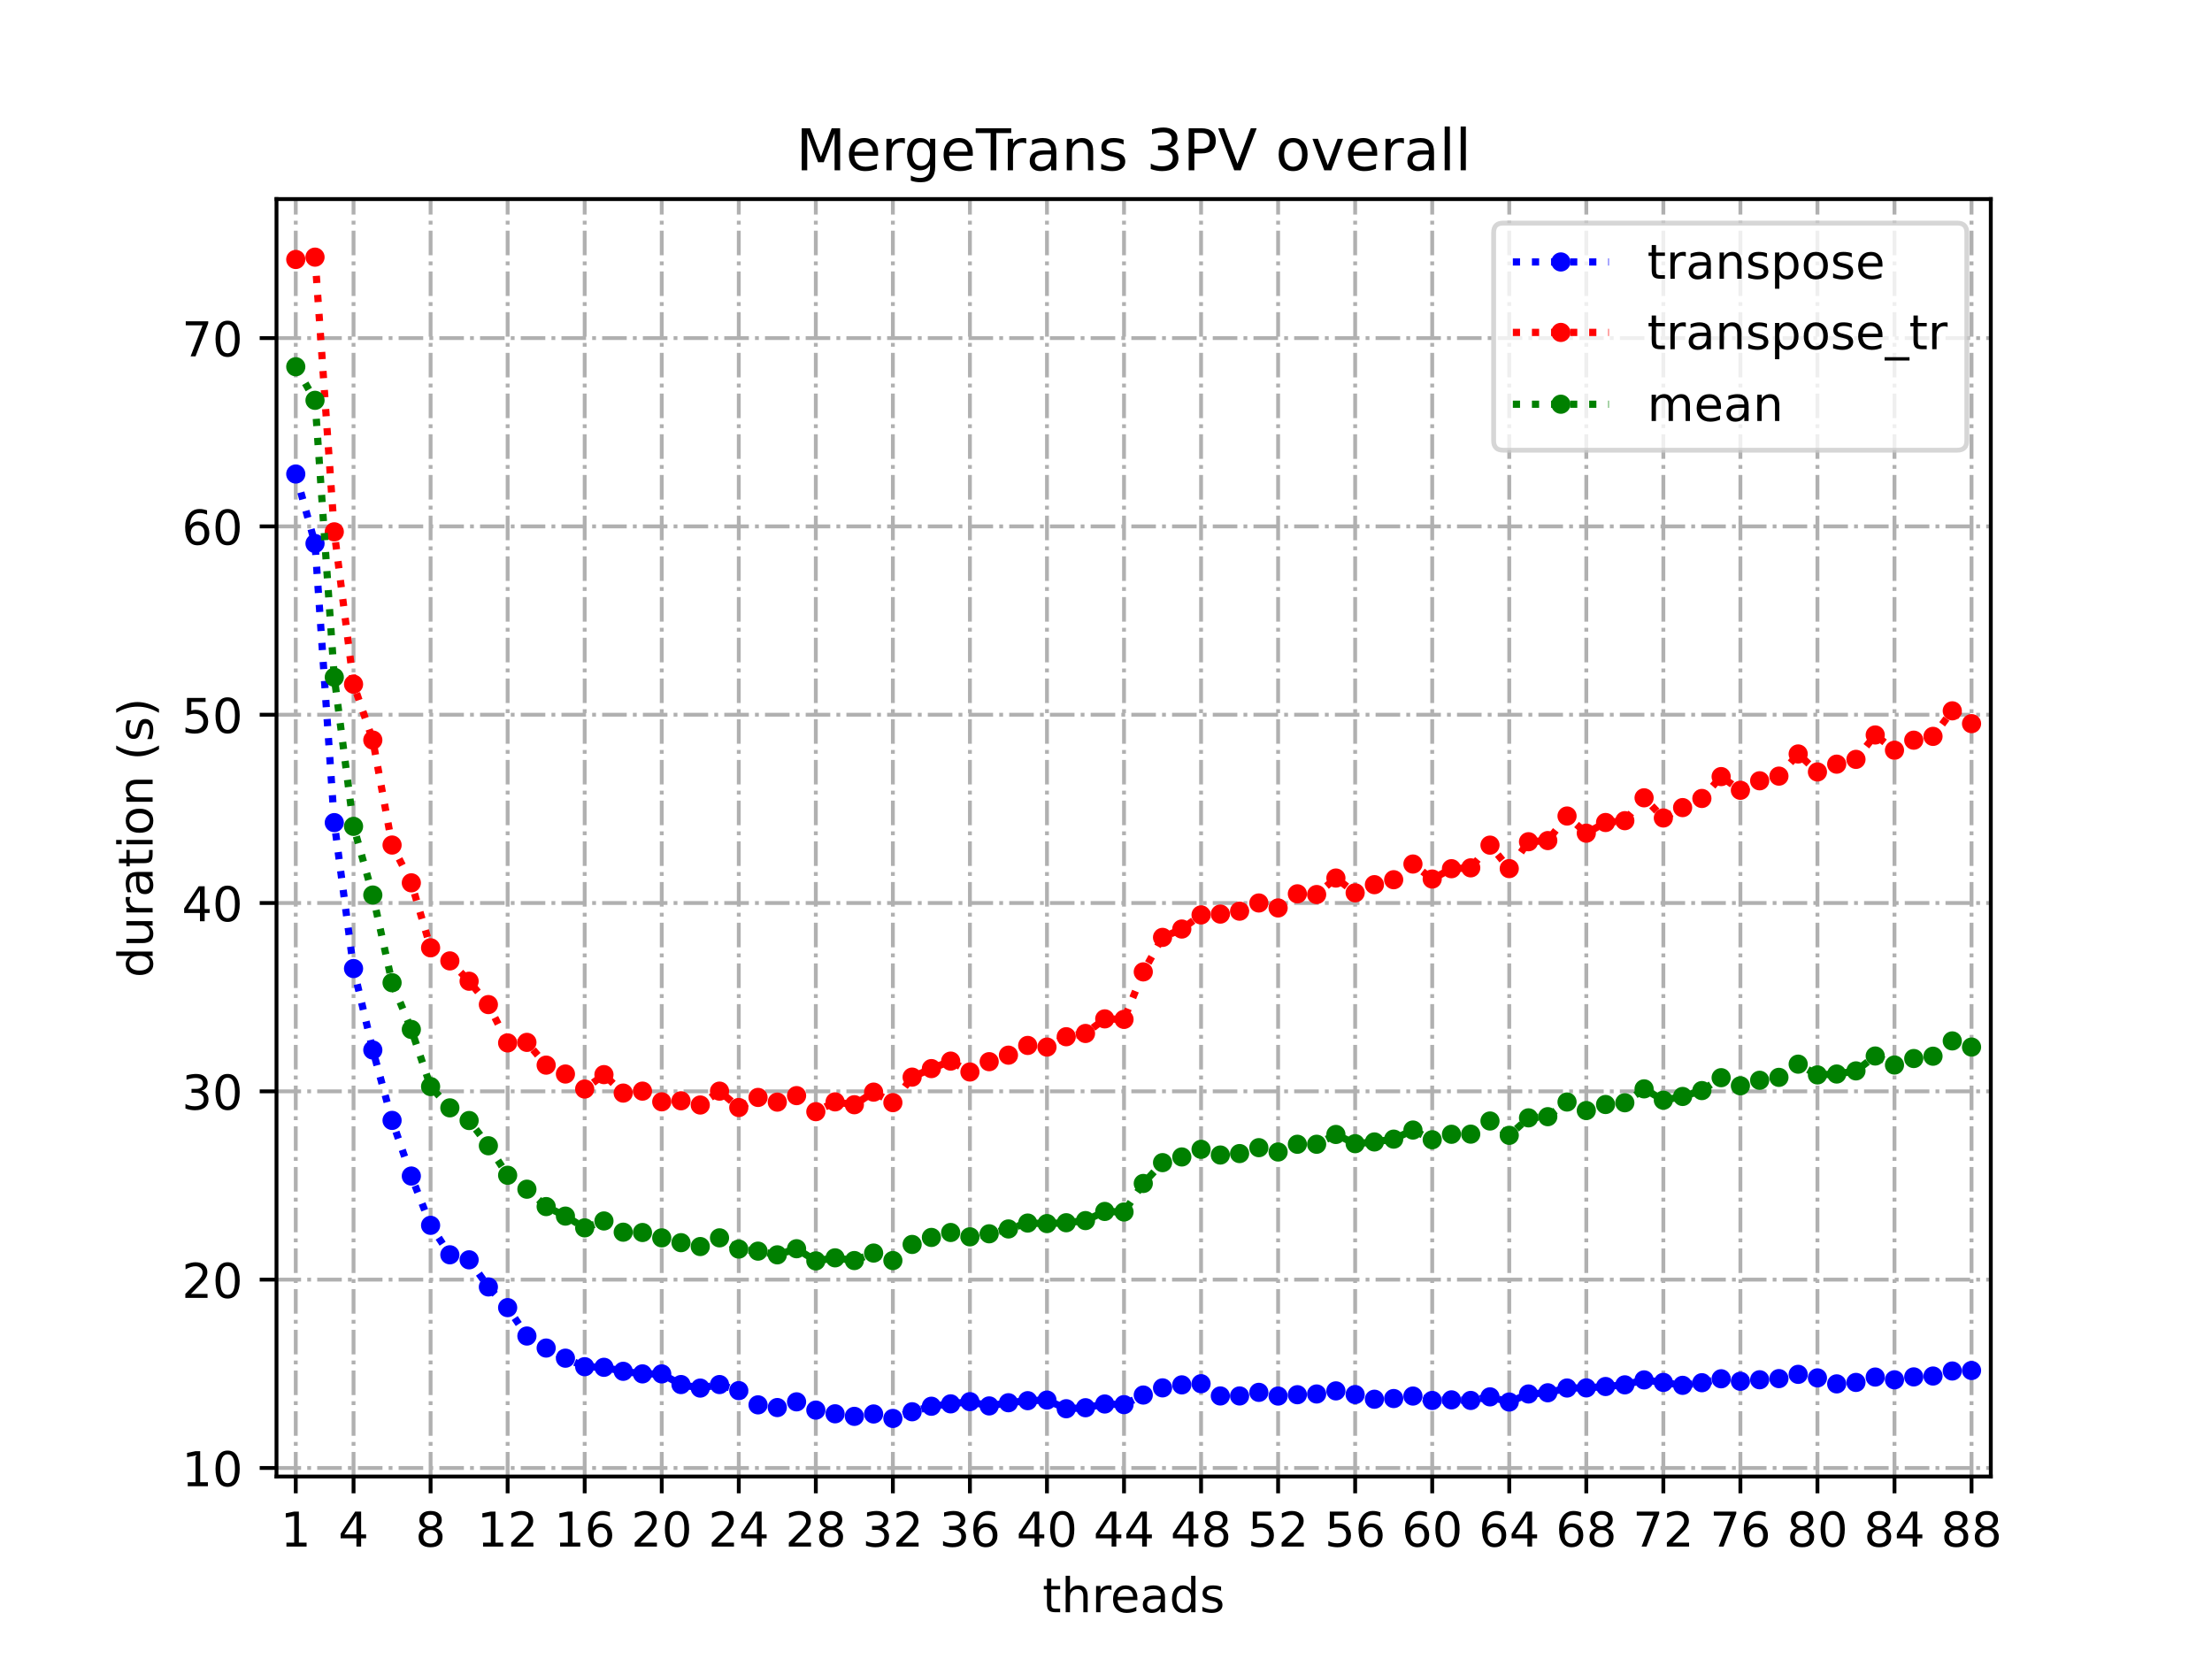 <?xml version="1.0" encoding="utf-8" standalone="no"?>
<!DOCTYPE svg PUBLIC "-//W3C//DTD SVG 1.1//EN"
  "http://www.w3.org/Graphics/SVG/1.1/DTD/svg11.dtd">
<!-- Created with matplotlib (https://matplotlib.org/) -->
<svg height="345.6pt" version="1.1" viewBox="0 0 460.8 345.6" width="460.8pt" xmlns="http://www.w3.org/2000/svg" xmlns:xlink="http://www.w3.org/1999/xlink">
 <defs>
  <style type="text/css">
*{stroke-linecap:butt;stroke-linejoin:round;}
  </style>
 </defs>
 <g id="figure_1">
  <g id="patch_1">
   <path d="M 0 345.6 
L 460.8 345.6 
L 460.8 0 
L 0 0 
z
" style="fill:#ffffff;"/>
  </g>
  <g id="axes_1">
   <g id="patch_2">
    <path d="M 57.6 307.584 
L 414.72 307.584 
L 414.72 41.472 
L 57.6 41.472 
z
" style="fill:#ffffff;"/>
   </g>
   <g id="matplotlib.axis_1">
    <g id="xtick_1">
     <g id="line2d_1">
      <path clip-path="url(#pa09cb725e3)" d="M 61.613 307.584 
L 61.613 41.472 
" style="fill:none;stroke:#b0b0b0;stroke-dasharray:5.12,1.28,0.8,1.28;stroke-dashoffset:0;stroke-width:0.8;"/>
     </g>
     <g id="line2d_2">
      <defs>
       <path d="M 0 0 
L 0 3.5 
" id="mf39ee3bded" style="stroke:#000000;stroke-width:0.8;"/>
      </defs>
      <g>
       <use style="stroke:#000000;stroke-width:0.8;" x="61.613" xlink:href="#mf39ee3bded" y="307.584"/>
      </g>
     </g>
     <g id="text_1">
      <!-- 1 -->
      <defs>
       <path d="M 12.406 8.297 
L 28.516 8.297 
L 28.516 63.922 
L 10.984 60.406 
L 10.984 69.391 
L 28.422 72.906 
L 38.281 72.906 
L 38.281 8.297 
L 54.391 8.297 
L 54.391 0 
L 12.406 0 
z
" id="DejaVuSans-49"/>
      </defs>
      <g transform="translate(58.431 322.182)scale(0.1 -0.1)">
       <use xlink:href="#DejaVuSans-49"/>
      </g>
     </g>
    </g>
    <g id="xtick_2">
     <g id="line2d_3">
      <path clip-path="url(#pa09cb725e3)" d="M 73.65 307.584 
L 73.65 41.472 
" style="fill:none;stroke:#b0b0b0;stroke-dasharray:5.12,1.28,0.8,1.28;stroke-dashoffset:0;stroke-width:0.8;"/>
     </g>
     <g id="line2d_4">
      <g>
       <use style="stroke:#000000;stroke-width:0.8;" x="73.65" xlink:href="#mf39ee3bded" y="307.584"/>
      </g>
     </g>
     <g id="text_2">
      <!-- 4 -->
      <defs>
       <path d="M 37.797 64.312 
L 12.891 25.391 
L 37.797 25.391 
z
M 35.203 72.906 
L 47.609 72.906 
L 47.609 25.391 
L 58.016 25.391 
L 58.016 17.188 
L 47.609 17.188 
L 47.609 0 
L 37.797 0 
L 37.797 17.188 
L 4.891 17.188 
L 4.891 26.703 
z
" id="DejaVuSans-52"/>
      </defs>
      <g transform="translate(70.469 322.182)scale(0.1 -0.1)">
       <use xlink:href="#DejaVuSans-52"/>
      </g>
     </g>
    </g>
    <g id="xtick_3">
     <g id="line2d_5">
      <path clip-path="url(#pa09cb725e3)" d="M 89.701 307.584 
L 89.701 41.472 
" style="fill:none;stroke:#b0b0b0;stroke-dasharray:5.12,1.28,0.8,1.28;stroke-dashoffset:0;stroke-width:0.8;"/>
     </g>
     <g id="line2d_6">
      <g>
       <use style="stroke:#000000;stroke-width:0.8;" x="89.701" xlink:href="#mf39ee3bded" y="307.584"/>
      </g>
     </g>
     <g id="text_3">
      <!-- 8 -->
      <defs>
       <path d="M 31.781 34.625 
Q 24.75 34.625 20.719 30.859 
Q 16.703 27.094 16.703 20.516 
Q 16.703 13.922 20.719 10.156 
Q 24.75 6.391 31.781 6.391 
Q 38.812 6.391 42.859 10.172 
Q 46.922 13.969 46.922 20.516 
Q 46.922 27.094 42.891 30.859 
Q 38.875 34.625 31.781 34.625 
z
M 21.922 38.812 
Q 15.578 40.375 12.031 44.719 
Q 8.5 49.078 8.5 55.328 
Q 8.5 64.062 14.719 69.141 
Q 20.953 74.219 31.781 74.219 
Q 42.672 74.219 48.875 69.141 
Q 55.078 64.062 55.078 55.328 
Q 55.078 49.078 51.531 44.719 
Q 48 40.375 41.703 38.812 
Q 48.828 37.156 52.797 32.312 
Q 56.781 27.484 56.781 20.516 
Q 56.781 9.906 50.312 4.234 
Q 43.844 -1.422 31.781 -1.422 
Q 19.734 -1.422 13.25 4.234 
Q 6.781 9.906 6.781 20.516 
Q 6.781 27.484 10.781 32.312 
Q 14.797 37.156 21.922 38.812 
z
M 18.312 54.391 
Q 18.312 48.734 21.844 45.562 
Q 25.391 42.391 31.781 42.391 
Q 38.141 42.391 41.719 45.562 
Q 45.312 48.734 45.312 54.391 
Q 45.312 60.062 41.719 63.234 
Q 38.141 66.406 31.781 66.406 
Q 25.391 66.406 21.844 63.234 
Q 18.312 60.062 18.312 54.391 
z
" id="DejaVuSans-56"/>
      </defs>
      <g transform="translate(86.519 322.182)scale(0.1 -0.1)">
       <use xlink:href="#DejaVuSans-56"/>
      </g>
     </g>
    </g>
    <g id="xtick_4">
     <g id="line2d_7">
      <path clip-path="url(#pa09cb725e3)" d="M 105.751 307.584 
L 105.751 41.472 
" style="fill:none;stroke:#b0b0b0;stroke-dasharray:5.12,1.28,0.8,1.28;stroke-dashoffset:0;stroke-width:0.8;"/>
     </g>
     <g id="line2d_8">
      <g>
       <use style="stroke:#000000;stroke-width:0.8;" x="105.751" xlink:href="#mf39ee3bded" y="307.584"/>
      </g>
     </g>
     <g id="text_4">
      <!-- 12 -->
      <defs>
       <path d="M 19.188 8.297 
L 53.609 8.297 
L 53.609 0 
L 7.328 0 
L 7.328 8.297 
Q 12.938 14.109 22.625 23.891 
Q 32.328 33.688 34.812 36.531 
Q 39.547 41.844 41.422 45.531 
Q 43.312 49.219 43.312 52.781 
Q 43.312 58.594 39.234 62.25 
Q 35.156 65.922 28.609 65.922 
Q 23.969 65.922 18.812 64.312 
Q 13.672 62.703 7.812 59.422 
L 7.812 69.391 
Q 13.766 71.781 18.938 73 
Q 24.125 74.219 28.422 74.219 
Q 39.75 74.219 46.484 68.547 
Q 53.219 62.891 53.219 53.422 
Q 53.219 48.922 51.531 44.891 
Q 49.859 40.875 45.406 35.406 
Q 44.188 33.984 37.641 27.219 
Q 31.109 20.453 19.188 8.297 
z
" id="DejaVuSans-50"/>
      </defs>
      <g transform="translate(99.389 322.182)scale(0.1 -0.1)">
       <use xlink:href="#DejaVuSans-49"/>
       <use x="63.623" xlink:href="#DejaVuSans-50"/>
      </g>
     </g>
    </g>
    <g id="xtick_5">
     <g id="line2d_9">
      <path clip-path="url(#pa09cb725e3)" d="M 121.801 307.584 
L 121.801 41.472 
" style="fill:none;stroke:#b0b0b0;stroke-dasharray:5.12,1.28,0.8,1.28;stroke-dashoffset:0;stroke-width:0.8;"/>
     </g>
     <g id="line2d_10">
      <g>
       <use style="stroke:#000000;stroke-width:0.8;" x="121.801" xlink:href="#mf39ee3bded" y="307.584"/>
      </g>
     </g>
     <g id="text_5">
      <!-- 16 -->
      <defs>
       <path d="M 33.016 40.375 
Q 26.375 40.375 22.484 35.828 
Q 18.609 31.297 18.609 23.391 
Q 18.609 15.531 22.484 10.953 
Q 26.375 6.391 33.016 6.391 
Q 39.656 6.391 43.531 10.953 
Q 47.406 15.531 47.406 23.391 
Q 47.406 31.297 43.531 35.828 
Q 39.656 40.375 33.016 40.375 
z
M 52.594 71.297 
L 52.594 62.312 
Q 48.875 64.062 45.094 64.984 
Q 41.312 65.922 37.594 65.922 
Q 27.828 65.922 22.672 59.328 
Q 17.531 52.734 16.797 39.406 
Q 19.672 43.656 24.016 45.922 
Q 28.375 48.188 33.594 48.188 
Q 44.578 48.188 50.953 41.516 
Q 57.328 34.859 57.328 23.391 
Q 57.328 12.156 50.688 5.359 
Q 44.047 -1.422 33.016 -1.422 
Q 20.359 -1.422 13.672 8.266 
Q 6.984 17.969 6.984 36.375 
Q 6.984 53.656 15.188 63.938 
Q 23.391 74.219 37.203 74.219 
Q 40.922 74.219 44.703 73.484 
Q 48.484 72.75 52.594 71.297 
z
" id="DejaVuSans-54"/>
      </defs>
      <g transform="translate(115.439 322.182)scale(0.1 -0.1)">
       <use xlink:href="#DejaVuSans-49"/>
       <use x="63.623" xlink:href="#DejaVuSans-54"/>
      </g>
     </g>
    </g>
    <g id="xtick_6">
     <g id="line2d_11">
      <path clip-path="url(#pa09cb725e3)" d="M 137.852 307.584 
L 137.852 41.472 
" style="fill:none;stroke:#b0b0b0;stroke-dasharray:5.12,1.28,0.8,1.28;stroke-dashoffset:0;stroke-width:0.8;"/>
     </g>
     <g id="line2d_12">
      <g>
       <use style="stroke:#000000;stroke-width:0.8;" x="137.852" xlink:href="#mf39ee3bded" y="307.584"/>
      </g>
     </g>
     <g id="text_6">
      <!-- 20 -->
      <defs>
       <path d="M 31.781 66.406 
Q 24.172 66.406 20.328 58.906 
Q 16.5 51.422 16.5 36.375 
Q 16.5 21.391 20.328 13.891 
Q 24.172 6.391 31.781 6.391 
Q 39.453 6.391 43.281 13.891 
Q 47.125 21.391 47.125 36.375 
Q 47.125 51.422 43.281 58.906 
Q 39.453 66.406 31.781 66.406 
z
M 31.781 74.219 
Q 44.047 74.219 50.516 64.516 
Q 56.984 54.828 56.984 36.375 
Q 56.984 17.969 50.516 8.266 
Q 44.047 -1.422 31.781 -1.422 
Q 19.531 -1.422 13.062 8.266 
Q 6.594 17.969 6.594 36.375 
Q 6.594 54.828 13.062 64.516 
Q 19.531 74.219 31.781 74.219 
z
" id="DejaVuSans-48"/>
      </defs>
      <g transform="translate(131.489 322.182)scale(0.1 -0.1)">
       <use xlink:href="#DejaVuSans-50"/>
       <use x="63.623" xlink:href="#DejaVuSans-48"/>
      </g>
     </g>
    </g>
    <g id="xtick_7">
     <g id="line2d_13">
      <path clip-path="url(#pa09cb725e3)" d="M 153.902 307.584 
L 153.902 41.472 
" style="fill:none;stroke:#b0b0b0;stroke-dasharray:5.12,1.28,0.8,1.28;stroke-dashoffset:0;stroke-width:0.8;"/>
     </g>
     <g id="line2d_14">
      <g>
       <use style="stroke:#000000;stroke-width:0.8;" x="153.902" xlink:href="#mf39ee3bded" y="307.584"/>
      </g>
     </g>
     <g id="text_7">
      <!-- 24 -->
      <g transform="translate(147.54 322.182)scale(0.1 -0.1)">
       <use xlink:href="#DejaVuSans-50"/>
       <use x="63.623" xlink:href="#DejaVuSans-52"/>
      </g>
     </g>
    </g>
    <g id="xtick_8">
     <g id="line2d_15">
      <path clip-path="url(#pa09cb725e3)" d="M 169.952 307.584 
L 169.952 41.472 
" style="fill:none;stroke:#b0b0b0;stroke-dasharray:5.12,1.28,0.8,1.28;stroke-dashoffset:0;stroke-width:0.8;"/>
     </g>
     <g id="line2d_16">
      <g>
       <use style="stroke:#000000;stroke-width:0.8;" x="169.952" xlink:href="#mf39ee3bded" y="307.584"/>
      </g>
     </g>
     <g id="text_8">
      <!-- 28 -->
      <g transform="translate(163.59 322.182)scale(0.1 -0.1)">
       <use xlink:href="#DejaVuSans-50"/>
       <use x="63.623" xlink:href="#DejaVuSans-56"/>
      </g>
     </g>
    </g>
    <g id="xtick_9">
     <g id="line2d_17">
      <path clip-path="url(#pa09cb725e3)" d="M 186.003 307.584 
L 186.003 41.472 
" style="fill:none;stroke:#b0b0b0;stroke-dasharray:5.12,1.28,0.8,1.28;stroke-dashoffset:0;stroke-width:0.8;"/>
     </g>
     <g id="line2d_18">
      <g>
       <use style="stroke:#000000;stroke-width:0.8;" x="186.003" xlink:href="#mf39ee3bded" y="307.584"/>
      </g>
     </g>
     <g id="text_9">
      <!-- 32 -->
      <defs>
       <path d="M 40.578 39.312 
Q 47.656 37.797 51.625 33 
Q 55.609 28.219 55.609 21.188 
Q 55.609 10.406 48.188 4.484 
Q 40.766 -1.422 27.094 -1.422 
Q 22.516 -1.422 17.656 -0.516 
Q 12.797 0.391 7.625 2.203 
L 7.625 11.719 
Q 11.719 9.328 16.594 8.109 
Q 21.484 6.891 26.812 6.891 
Q 36.078 6.891 40.938 10.547 
Q 45.797 14.203 45.797 21.188 
Q 45.797 27.641 41.281 31.266 
Q 36.766 34.906 28.719 34.906 
L 20.219 34.906 
L 20.219 43.016 
L 29.109 43.016 
Q 36.375 43.016 40.234 45.922 
Q 44.094 48.828 44.094 54.297 
Q 44.094 59.906 40.109 62.906 
Q 36.141 65.922 28.719 65.922 
Q 24.656 65.922 20.016 65.031 
Q 15.375 64.156 9.812 62.312 
L 9.812 71.094 
Q 15.438 72.656 20.344 73.438 
Q 25.25 74.219 29.594 74.219 
Q 40.828 74.219 47.359 69.109 
Q 53.906 64.016 53.906 55.328 
Q 53.906 49.266 50.438 45.094 
Q 46.969 40.922 40.578 39.312 
z
" id="DejaVuSans-51"/>
      </defs>
      <g transform="translate(179.64 322.182)scale(0.1 -0.1)">
       <use xlink:href="#DejaVuSans-51"/>
       <use x="63.623" xlink:href="#DejaVuSans-50"/>
      </g>
     </g>
    </g>
    <g id="xtick_10">
     <g id="line2d_19">
      <path clip-path="url(#pa09cb725e3)" d="M 202.053 307.584 
L 202.053 41.472 
" style="fill:none;stroke:#b0b0b0;stroke-dasharray:5.12,1.28,0.8,1.28;stroke-dashoffset:0;stroke-width:0.8;"/>
     </g>
     <g id="line2d_20">
      <g>
       <use style="stroke:#000000;stroke-width:0.8;" x="202.053" xlink:href="#mf39ee3bded" y="307.584"/>
      </g>
     </g>
     <g id="text_10">
      <!-- 36 -->
      <g transform="translate(195.691 322.182)scale(0.1 -0.1)">
       <use xlink:href="#DejaVuSans-51"/>
       <use x="63.623" xlink:href="#DejaVuSans-54"/>
      </g>
     </g>
    </g>
    <g id="xtick_11">
     <g id="line2d_21">
      <path clip-path="url(#pa09cb725e3)" d="M 218.103 307.584 
L 218.103 41.472 
" style="fill:none;stroke:#b0b0b0;stroke-dasharray:5.12,1.28,0.8,1.28;stroke-dashoffset:0;stroke-width:0.8;"/>
     </g>
     <g id="line2d_22">
      <g>
       <use style="stroke:#000000;stroke-width:0.8;" x="218.103" xlink:href="#mf39ee3bded" y="307.584"/>
      </g>
     </g>
     <g id="text_11">
      <!-- 40 -->
      <g transform="translate(211.741 322.182)scale(0.1 -0.1)">
       <use xlink:href="#DejaVuSans-52"/>
       <use x="63.623" xlink:href="#DejaVuSans-48"/>
      </g>
     </g>
    </g>
    <g id="xtick_12">
     <g id="line2d_23">
      <path clip-path="url(#pa09cb725e3)" d="M 234.154 307.584 
L 234.154 41.472 
" style="fill:none;stroke:#b0b0b0;stroke-dasharray:5.12,1.28,0.8,1.28;stroke-dashoffset:0;stroke-width:0.8;"/>
     </g>
     <g id="line2d_24">
      <g>
       <use style="stroke:#000000;stroke-width:0.8;" x="234.154" xlink:href="#mf39ee3bded" y="307.584"/>
      </g>
     </g>
     <g id="text_12">
      <!-- 44 -->
      <g transform="translate(227.791 322.182)scale(0.1 -0.1)">
       <use xlink:href="#DejaVuSans-52"/>
       <use x="63.623" xlink:href="#DejaVuSans-52"/>
      </g>
     </g>
    </g>
    <g id="xtick_13">
     <g id="line2d_25">
      <path clip-path="url(#pa09cb725e3)" d="M 250.204 307.584 
L 250.204 41.472 
" style="fill:none;stroke:#b0b0b0;stroke-dasharray:5.12,1.28,0.8,1.28;stroke-dashoffset:0;stroke-width:0.8;"/>
     </g>
     <g id="line2d_26">
      <g>
       <use style="stroke:#000000;stroke-width:0.8;" x="250.204" xlink:href="#mf39ee3bded" y="307.584"/>
      </g>
     </g>
     <g id="text_13">
      <!-- 48 -->
      <g transform="translate(243.842 322.182)scale(0.1 -0.1)">
       <use xlink:href="#DejaVuSans-52"/>
       <use x="63.623" xlink:href="#DejaVuSans-56"/>
      </g>
     </g>
    </g>
    <g id="xtick_14">
     <g id="line2d_27">
      <path clip-path="url(#pa09cb725e3)" d="M 266.254 307.584 
L 266.254 41.472 
" style="fill:none;stroke:#b0b0b0;stroke-dasharray:5.12,1.28,0.8,1.28;stroke-dashoffset:0;stroke-width:0.8;"/>
     </g>
     <g id="line2d_28">
      <g>
       <use style="stroke:#000000;stroke-width:0.8;" x="266.254" xlink:href="#mf39ee3bded" y="307.584"/>
      </g>
     </g>
     <g id="text_14">
      <!-- 52 -->
      <defs>
       <path d="M 10.797 72.906 
L 49.516 72.906 
L 49.516 64.594 
L 19.828 64.594 
L 19.828 46.734 
Q 21.969 47.469 24.109 47.828 
Q 26.266 48.188 28.422 48.188 
Q 40.625 48.188 47.75 41.5 
Q 54.891 34.812 54.891 23.391 
Q 54.891 11.625 47.562 5.094 
Q 40.234 -1.422 26.906 -1.422 
Q 22.312 -1.422 17.547 -0.641 
Q 12.797 0.141 7.719 1.703 
L 7.719 11.625 
Q 12.109 9.234 16.797 8.062 
Q 21.484 6.891 26.703 6.891 
Q 35.156 6.891 40.078 11.328 
Q 45.016 15.766 45.016 23.391 
Q 45.016 31 40.078 35.438 
Q 35.156 39.891 26.703 39.891 
Q 22.75 39.891 18.812 39.016 
Q 14.891 38.141 10.797 36.281 
z
" id="DejaVuSans-53"/>
      </defs>
      <g transform="translate(259.892 322.182)scale(0.1 -0.1)">
       <use xlink:href="#DejaVuSans-53"/>
       <use x="63.623" xlink:href="#DejaVuSans-50"/>
      </g>
     </g>
    </g>
    <g id="xtick_15">
     <g id="line2d_29">
      <path clip-path="url(#pa09cb725e3)" d="M 282.305 307.584 
L 282.305 41.472 
" style="fill:none;stroke:#b0b0b0;stroke-dasharray:5.12,1.28,0.8,1.28;stroke-dashoffset:0;stroke-width:0.8;"/>
     </g>
     <g id="line2d_30">
      <g>
       <use style="stroke:#000000;stroke-width:0.8;" x="282.305" xlink:href="#mf39ee3bded" y="307.584"/>
      </g>
     </g>
     <g id="text_15">
      <!-- 56 -->
      <g transform="translate(275.942 322.182)scale(0.1 -0.1)">
       <use xlink:href="#DejaVuSans-53"/>
       <use x="63.623" xlink:href="#DejaVuSans-54"/>
      </g>
     </g>
    </g>
    <g id="xtick_16">
     <g id="line2d_31">
      <path clip-path="url(#pa09cb725e3)" d="M 298.355 307.584 
L 298.355 41.472 
" style="fill:none;stroke:#b0b0b0;stroke-dasharray:5.12,1.28,0.8,1.28;stroke-dashoffset:0;stroke-width:0.8;"/>
     </g>
     <g id="line2d_32">
      <g>
       <use style="stroke:#000000;stroke-width:0.8;" x="298.355" xlink:href="#mf39ee3bded" y="307.584"/>
      </g>
     </g>
     <g id="text_16">
      <!-- 60 -->
      <g transform="translate(291.993 322.182)scale(0.1 -0.1)">
       <use xlink:href="#DejaVuSans-54"/>
       <use x="63.623" xlink:href="#DejaVuSans-48"/>
      </g>
     </g>
    </g>
    <g id="xtick_17">
     <g id="line2d_33">
      <path clip-path="url(#pa09cb725e3)" d="M 314.405 307.584 
L 314.405 41.472 
" style="fill:none;stroke:#b0b0b0;stroke-dasharray:5.12,1.28,0.8,1.28;stroke-dashoffset:0;stroke-width:0.8;"/>
     </g>
     <g id="line2d_34">
      <g>
       <use style="stroke:#000000;stroke-width:0.8;" x="314.405" xlink:href="#mf39ee3bded" y="307.584"/>
      </g>
     </g>
     <g id="text_17">
      <!-- 64 -->
      <g transform="translate(308.043 322.182)scale(0.1 -0.1)">
       <use xlink:href="#DejaVuSans-54"/>
       <use x="63.623" xlink:href="#DejaVuSans-52"/>
      </g>
     </g>
    </g>
    <g id="xtick_18">
     <g id="line2d_35">
      <path clip-path="url(#pa09cb725e3)" d="M 330.456 307.584 
L 330.456 41.472 
" style="fill:none;stroke:#b0b0b0;stroke-dasharray:5.12,1.28,0.8,1.28;stroke-dashoffset:0;stroke-width:0.8;"/>
     </g>
     <g id="line2d_36">
      <g>
       <use style="stroke:#000000;stroke-width:0.8;" x="330.456" xlink:href="#mf39ee3bded" y="307.584"/>
      </g>
     </g>
     <g id="text_18">
      <!-- 68 -->
      <g transform="translate(324.093 322.182)scale(0.1 -0.1)">
       <use xlink:href="#DejaVuSans-54"/>
       <use x="63.623" xlink:href="#DejaVuSans-56"/>
      </g>
     </g>
    </g>
    <g id="xtick_19">
     <g id="line2d_37">
      <path clip-path="url(#pa09cb725e3)" d="M 346.506 307.584 
L 346.506 41.472 
" style="fill:none;stroke:#b0b0b0;stroke-dasharray:5.12,1.28,0.8,1.28;stroke-dashoffset:0;stroke-width:0.8;"/>
     </g>
     <g id="line2d_38">
      <g>
       <use style="stroke:#000000;stroke-width:0.8;" x="346.506" xlink:href="#mf39ee3bded" y="307.584"/>
      </g>
     </g>
     <g id="text_19">
      <!-- 72 -->
      <defs>
       <path d="M 8.203 72.906 
L 55.078 72.906 
L 55.078 68.703 
L 28.609 0 
L 18.312 0 
L 43.219 64.594 
L 8.203 64.594 
z
" id="DejaVuSans-55"/>
      </defs>
      <g transform="translate(340.144 322.182)scale(0.1 -0.1)">
       <use xlink:href="#DejaVuSans-55"/>
       <use x="63.623" xlink:href="#DejaVuSans-50"/>
      </g>
     </g>
    </g>
    <g id="xtick_20">
     <g id="line2d_39">
      <path clip-path="url(#pa09cb725e3)" d="M 362.556 307.584 
L 362.556 41.472 
" style="fill:none;stroke:#b0b0b0;stroke-dasharray:5.12,1.28,0.8,1.28;stroke-dashoffset:0;stroke-width:0.8;"/>
     </g>
     <g id="line2d_40">
      <g>
       <use style="stroke:#000000;stroke-width:0.8;" x="362.556" xlink:href="#mf39ee3bded" y="307.584"/>
      </g>
     </g>
     <g id="text_20">
      <!-- 76 -->
      <g transform="translate(356.194 322.182)scale(0.1 -0.1)">
       <use xlink:href="#DejaVuSans-55"/>
       <use x="63.623" xlink:href="#DejaVuSans-54"/>
      </g>
     </g>
    </g>
    <g id="xtick_21">
     <g id="line2d_41">
      <path clip-path="url(#pa09cb725e3)" d="M 378.607 307.584 
L 378.607 41.472 
" style="fill:none;stroke:#b0b0b0;stroke-dasharray:5.12,1.28,0.8,1.28;stroke-dashoffset:0;stroke-width:0.8;"/>
     </g>
     <g id="line2d_42">
      <g>
       <use style="stroke:#000000;stroke-width:0.8;" x="378.607" xlink:href="#mf39ee3bded" y="307.584"/>
      </g>
     </g>
     <g id="text_21">
      <!-- 80 -->
      <g transform="translate(372.244 322.182)scale(0.1 -0.1)">
       <use xlink:href="#DejaVuSans-56"/>
       <use x="63.623" xlink:href="#DejaVuSans-48"/>
      </g>
     </g>
    </g>
    <g id="xtick_22">
     <g id="line2d_43">
      <path clip-path="url(#pa09cb725e3)" d="M 394.657 307.584 
L 394.657 41.472 
" style="fill:none;stroke:#b0b0b0;stroke-dasharray:5.12,1.28,0.8,1.28;stroke-dashoffset:0;stroke-width:0.8;"/>
     </g>
     <g id="line2d_44">
      <g>
       <use style="stroke:#000000;stroke-width:0.8;" x="394.657" xlink:href="#mf39ee3bded" y="307.584"/>
      </g>
     </g>
     <g id="text_22">
      <!-- 84 -->
      <g transform="translate(388.295 322.182)scale(0.1 -0.1)">
       <use xlink:href="#DejaVuSans-56"/>
       <use x="63.623" xlink:href="#DejaVuSans-52"/>
      </g>
     </g>
    </g>
    <g id="xtick_23">
     <g id="line2d_45">
      <path clip-path="url(#pa09cb725e3)" d="M 410.707 307.584 
L 410.707 41.472 
" style="fill:none;stroke:#b0b0b0;stroke-dasharray:5.12,1.28,0.8,1.28;stroke-dashoffset:0;stroke-width:0.8;"/>
     </g>
     <g id="line2d_46">
      <g>
       <use style="stroke:#000000;stroke-width:0.8;" x="410.707" xlink:href="#mf39ee3bded" y="307.584"/>
      </g>
     </g>
     <g id="text_23">
      <!-- 88 -->
      <g transform="translate(404.345 322.182)scale(0.1 -0.1)">
       <use xlink:href="#DejaVuSans-56"/>
       <use x="63.623" xlink:href="#DejaVuSans-56"/>
      </g>
     </g>
    </g>
    <g id="text_24">
     <!-- threads -->
     <defs>
      <path d="M 18.312 70.219 
L 18.312 54.688 
L 36.812 54.688 
L 36.812 47.703 
L 18.312 47.703 
L 18.312 18.016 
Q 18.312 11.328 20.141 9.422 
Q 21.969 7.516 27.594 7.516 
L 36.812 7.516 
L 36.812 0 
L 27.594 0 
Q 17.188 0 13.234 3.875 
Q 9.281 7.766 9.281 18.016 
L 9.281 47.703 
L 2.688 47.703 
L 2.688 54.688 
L 9.281 54.688 
L 9.281 70.219 
z
" id="DejaVuSans-116"/>
      <path d="M 54.891 33.016 
L 54.891 0 
L 45.906 0 
L 45.906 32.719 
Q 45.906 40.484 42.875 44.328 
Q 39.844 48.188 33.797 48.188 
Q 26.516 48.188 22.312 43.547 
Q 18.109 38.922 18.109 30.906 
L 18.109 0 
L 9.078 0 
L 9.078 75.984 
L 18.109 75.984 
L 18.109 46.188 
Q 21.344 51.125 25.703 53.562 
Q 30.078 56 35.797 56 
Q 45.219 56 50.047 50.172 
Q 54.891 44.344 54.891 33.016 
z
" id="DejaVuSans-104"/>
      <path d="M 41.109 46.297 
Q 39.594 47.172 37.812 47.578 
Q 36.031 48 33.891 48 
Q 26.266 48 22.188 43.047 
Q 18.109 38.094 18.109 28.812 
L 18.109 0 
L 9.078 0 
L 9.078 54.688 
L 18.109 54.688 
L 18.109 46.188 
Q 20.953 51.172 25.484 53.578 
Q 30.031 56 36.531 56 
Q 37.453 56 38.578 55.875 
Q 39.703 55.766 41.062 55.516 
z
" id="DejaVuSans-114"/>
      <path d="M 56.203 29.594 
L 56.203 25.203 
L 14.891 25.203 
Q 15.484 15.922 20.484 11.062 
Q 25.484 6.203 34.422 6.203 
Q 39.594 6.203 44.453 7.469 
Q 49.312 8.734 54.109 11.281 
L 54.109 2.781 
Q 49.266 0.734 44.188 -0.344 
Q 39.109 -1.422 33.891 -1.422 
Q 20.797 -1.422 13.156 6.188 
Q 5.516 13.812 5.516 26.812 
Q 5.516 40.234 12.766 48.109 
Q 20.016 56 32.328 56 
Q 43.359 56 49.781 48.891 
Q 56.203 41.797 56.203 29.594 
z
M 47.219 32.234 
Q 47.125 39.594 43.094 43.984 
Q 39.062 48.391 32.422 48.391 
Q 24.906 48.391 20.391 44.141 
Q 15.875 39.891 15.188 32.172 
z
" id="DejaVuSans-101"/>
      <path d="M 34.281 27.484 
Q 23.391 27.484 19.188 25 
Q 14.984 22.516 14.984 16.5 
Q 14.984 11.719 18.141 8.906 
Q 21.297 6.109 26.703 6.109 
Q 34.188 6.109 38.703 11.406 
Q 43.219 16.703 43.219 25.484 
L 43.219 27.484 
z
M 52.203 31.203 
L 52.203 0 
L 43.219 0 
L 43.219 8.297 
Q 40.141 3.328 35.547 0.953 
Q 30.953 -1.422 24.312 -1.422 
Q 15.922 -1.422 10.953 3.297 
Q 6 8.016 6 15.922 
Q 6 25.141 12.172 29.828 
Q 18.359 34.516 30.609 34.516 
L 43.219 34.516 
L 43.219 35.406 
Q 43.219 41.609 39.141 45 
Q 35.062 48.391 27.688 48.391 
Q 23 48.391 18.547 47.266 
Q 14.109 46.141 10.016 43.891 
L 10.016 52.203 
Q 14.938 54.109 19.578 55.047 
Q 24.219 56 28.609 56 
Q 40.484 56 46.344 49.844 
Q 52.203 43.703 52.203 31.203 
z
" id="DejaVuSans-97"/>
      <path d="M 45.406 46.391 
L 45.406 75.984 
L 54.391 75.984 
L 54.391 0 
L 45.406 0 
L 45.406 8.203 
Q 42.578 3.328 38.25 0.953 
Q 33.938 -1.422 27.875 -1.422 
Q 17.969 -1.422 11.734 6.484 
Q 5.516 14.406 5.516 27.297 
Q 5.516 40.188 11.734 48.094 
Q 17.969 56 27.875 56 
Q 33.938 56 38.25 53.625 
Q 42.578 51.266 45.406 46.391 
z
M 14.797 27.297 
Q 14.797 17.391 18.875 11.75 
Q 22.953 6.109 30.078 6.109 
Q 37.203 6.109 41.297 11.75 
Q 45.406 17.391 45.406 27.297 
Q 45.406 37.203 41.297 42.844 
Q 37.203 48.484 30.078 48.484 
Q 22.953 48.484 18.875 42.844 
Q 14.797 37.203 14.797 27.297 
z
" id="DejaVuSans-100"/>
      <path d="M 44.281 53.078 
L 44.281 44.578 
Q 40.484 46.531 36.375 47.5 
Q 32.281 48.484 27.875 48.484 
Q 21.188 48.484 17.844 46.438 
Q 14.5 44.391 14.5 40.281 
Q 14.5 37.156 16.891 35.375 
Q 19.281 33.594 26.516 31.984 
L 29.594 31.297 
Q 39.156 29.25 43.188 25.516 
Q 47.219 21.781 47.219 15.094 
Q 47.219 7.469 41.188 3.016 
Q 35.156 -1.422 24.609 -1.422 
Q 20.219 -1.422 15.453 -0.562 
Q 10.688 0.297 5.422 2 
L 5.422 11.281 
Q 10.406 8.688 15.234 7.391 
Q 20.062 6.109 24.812 6.109 
Q 31.156 6.109 34.562 8.281 
Q 37.984 10.453 37.984 14.406 
Q 37.984 18.062 35.516 20.016 
Q 33.062 21.969 24.703 23.781 
L 21.578 24.516 
Q 13.234 26.266 9.516 29.906 
Q 5.812 33.547 5.812 39.891 
Q 5.812 47.609 11.281 51.797 
Q 16.75 56 26.812 56 
Q 31.781 56 36.172 55.266 
Q 40.578 54.547 44.281 53.078 
z
" id="DejaVuSans-115"/>
     </defs>
     <g transform="translate(217.169 335.861)scale(0.1 -0.1)">
      <use xlink:href="#DejaVuSans-116"/>
      <use x="39.209" xlink:href="#DejaVuSans-104"/>
      <use x="102.588" xlink:href="#DejaVuSans-114"/>
      <use x="141.451" xlink:href="#DejaVuSans-101"/>
      <use x="202.975" xlink:href="#DejaVuSans-97"/>
      <use x="264.254" xlink:href="#DejaVuSans-100"/>
      <use x="327.73" xlink:href="#DejaVuSans-115"/>
     </g>
    </g>
   </g>
   <g id="matplotlib.axis_2">
    <g id="ytick_1">
     <g id="line2d_47">
      <path clip-path="url(#pa09cb725e3)" d="M 57.6 305.804 
L 414.72 305.804 
" style="fill:none;stroke:#b0b0b0;stroke-dasharray:5.12,1.28,0.8,1.28;stroke-dashoffset:0;stroke-width:0.8;"/>
     </g>
     <g id="line2d_48">
      <defs>
       <path d="M 0 0 
L -3.5 0 
" id="m6759b9c034" style="stroke:#000000;stroke-width:0.8;"/>
      </defs>
      <g>
       <use style="stroke:#000000;stroke-width:0.8;" x="57.6" xlink:href="#m6759b9c034" y="305.804"/>
      </g>
     </g>
     <g id="text_25">
      <!-- 10 -->
      <g transform="translate(37.875 309.603)scale(0.1 -0.1)">
       <use xlink:href="#DejaVuSans-49"/>
       <use x="63.623" xlink:href="#DejaVuSans-48"/>
      </g>
     </g>
    </g>
    <g id="ytick_2">
     <g id="line2d_49">
      <path clip-path="url(#pa09cb725e3)" d="M 57.6 266.574 
L 414.72 266.574 
" style="fill:none;stroke:#b0b0b0;stroke-dasharray:5.12,1.28,0.8,1.28;stroke-dashoffset:0;stroke-width:0.8;"/>
     </g>
     <g id="line2d_50">
      <g>
       <use style="stroke:#000000;stroke-width:0.8;" x="57.6" xlink:href="#m6759b9c034" y="266.574"/>
      </g>
     </g>
     <g id="text_26">
      <!-- 20 -->
      <g transform="translate(37.875 270.374)scale(0.1 -0.1)">
       <use xlink:href="#DejaVuSans-50"/>
       <use x="63.623" xlink:href="#DejaVuSans-48"/>
      </g>
     </g>
    </g>
    <g id="ytick_3">
     <g id="line2d_51">
      <path clip-path="url(#pa09cb725e3)" d="M 57.6 227.345 
L 414.72 227.345 
" style="fill:none;stroke:#b0b0b0;stroke-dasharray:5.12,1.28,0.8,1.28;stroke-dashoffset:0;stroke-width:0.8;"/>
     </g>
     <g id="line2d_52">
      <g>
       <use style="stroke:#000000;stroke-width:0.8;" x="57.6" xlink:href="#m6759b9c034" y="227.345"/>
      </g>
     </g>
     <g id="text_27">
      <!-- 30 -->
      <g transform="translate(37.875 231.144)scale(0.1 -0.1)">
       <use xlink:href="#DejaVuSans-51"/>
       <use x="63.623" xlink:href="#DejaVuSans-48"/>
      </g>
     </g>
    </g>
    <g id="ytick_4">
     <g id="line2d_53">
      <path clip-path="url(#pa09cb725e3)" d="M 57.6 188.116 
L 414.72 188.116 
" style="fill:none;stroke:#b0b0b0;stroke-dasharray:5.12,1.28,0.8,1.28;stroke-dashoffset:0;stroke-width:0.8;"/>
     </g>
     <g id="line2d_54">
      <g>
       <use style="stroke:#000000;stroke-width:0.8;" x="57.6" xlink:href="#m6759b9c034" y="188.116"/>
      </g>
     </g>
     <g id="text_28">
      <!-- 40 -->
      <g transform="translate(37.875 191.915)scale(0.1 -0.1)">
       <use xlink:href="#DejaVuSans-52"/>
       <use x="63.623" xlink:href="#DejaVuSans-48"/>
      </g>
     </g>
    </g>
    <g id="ytick_5">
     <g id="line2d_55">
      <path clip-path="url(#pa09cb725e3)" d="M 57.6 148.887 
L 414.72 148.887 
" style="fill:none;stroke:#b0b0b0;stroke-dasharray:5.12,1.28,0.8,1.28;stroke-dashoffset:0;stroke-width:0.8;"/>
     </g>
     <g id="line2d_56">
      <g>
       <use style="stroke:#000000;stroke-width:0.8;" x="57.6" xlink:href="#m6759b9c034" y="148.887"/>
      </g>
     </g>
     <g id="text_29">
      <!-- 50 -->
      <g transform="translate(37.875 152.686)scale(0.1 -0.1)">
       <use xlink:href="#DejaVuSans-53"/>
       <use x="63.623" xlink:href="#DejaVuSans-48"/>
      </g>
     </g>
    </g>
    <g id="ytick_6">
     <g id="line2d_57">
      <path clip-path="url(#pa09cb725e3)" d="M 57.6 109.658 
L 414.72 109.658 
" style="fill:none;stroke:#b0b0b0;stroke-dasharray:5.12,1.28,0.8,1.28;stroke-dashoffset:0;stroke-width:0.8;"/>
     </g>
     <g id="line2d_58">
      <g>
       <use style="stroke:#000000;stroke-width:0.8;" x="57.6" xlink:href="#m6759b9c034" y="109.658"/>
      </g>
     </g>
     <g id="text_30">
      <!-- 60 -->
      <g transform="translate(37.875 113.457)scale(0.1 -0.1)">
       <use xlink:href="#DejaVuSans-54"/>
       <use x="63.623" xlink:href="#DejaVuSans-48"/>
      </g>
     </g>
    </g>
    <g id="ytick_7">
     <g id="line2d_59">
      <path clip-path="url(#pa09cb725e3)" d="M 57.6 70.429 
L 414.72 70.429 
" style="fill:none;stroke:#b0b0b0;stroke-dasharray:5.12,1.28,0.8,1.28;stroke-dashoffset:0;stroke-width:0.8;"/>
     </g>
     <g id="line2d_60">
      <g>
       <use style="stroke:#000000;stroke-width:0.8;" x="57.6" xlink:href="#m6759b9c034" y="70.429"/>
      </g>
     </g>
     <g id="text_31">
      <!-- 70 -->
      <g transform="translate(37.875 74.228)scale(0.1 -0.1)">
       <use xlink:href="#DejaVuSans-55"/>
       <use x="63.623" xlink:href="#DejaVuSans-48"/>
      </g>
     </g>
    </g>
    <g id="text_32">
     <!-- duration (s) -->
     <defs>
      <path d="M 8.5 21.578 
L 8.5 54.688 
L 17.484 54.688 
L 17.484 21.922 
Q 17.484 14.156 20.5 10.266 
Q 23.531 6.391 29.594 6.391 
Q 36.859 6.391 41.078 11.031 
Q 45.312 15.672 45.312 23.688 
L 45.312 54.688 
L 54.297 54.688 
L 54.297 0 
L 45.312 0 
L 45.312 8.406 
Q 42.047 3.422 37.719 1 
Q 33.406 -1.422 27.688 -1.422 
Q 18.266 -1.422 13.375 4.438 
Q 8.5 10.297 8.5 21.578 
z
M 31.109 56 
z
" id="DejaVuSans-117"/>
      <path d="M 9.422 54.688 
L 18.406 54.688 
L 18.406 0 
L 9.422 0 
z
M 9.422 75.984 
L 18.406 75.984 
L 18.406 64.594 
L 9.422 64.594 
z
" id="DejaVuSans-105"/>
      <path d="M 30.609 48.391 
Q 23.391 48.391 19.188 42.75 
Q 14.984 37.109 14.984 27.297 
Q 14.984 17.484 19.156 11.844 
Q 23.344 6.203 30.609 6.203 
Q 37.797 6.203 41.984 11.859 
Q 46.188 17.531 46.188 27.297 
Q 46.188 37.016 41.984 42.703 
Q 37.797 48.391 30.609 48.391 
z
M 30.609 56 
Q 42.328 56 49.016 48.375 
Q 55.719 40.766 55.719 27.297 
Q 55.719 13.875 49.016 6.219 
Q 42.328 -1.422 30.609 -1.422 
Q 18.844 -1.422 12.172 6.219 
Q 5.516 13.875 5.516 27.297 
Q 5.516 40.766 12.172 48.375 
Q 18.844 56 30.609 56 
z
" id="DejaVuSans-111"/>
      <path d="M 54.891 33.016 
L 54.891 0 
L 45.906 0 
L 45.906 32.719 
Q 45.906 40.484 42.875 44.328 
Q 39.844 48.188 33.797 48.188 
Q 26.516 48.188 22.312 43.547 
Q 18.109 38.922 18.109 30.906 
L 18.109 0 
L 9.078 0 
L 9.078 54.688 
L 18.109 54.688 
L 18.109 46.188 
Q 21.344 51.125 25.703 53.562 
Q 30.078 56 35.797 56 
Q 45.219 56 50.047 50.172 
Q 54.891 44.344 54.891 33.016 
z
" id="DejaVuSans-110"/>
      <path id="DejaVuSans-32"/>
      <path d="M 31 75.875 
Q 24.469 64.656 21.281 53.656 
Q 18.109 42.672 18.109 31.391 
Q 18.109 20.125 21.312 9.062 
Q 24.516 -2 31 -13.188 
L 23.188 -13.188 
Q 15.875 -1.703 12.234 9.375 
Q 8.594 20.453 8.594 31.391 
Q 8.594 42.281 12.203 53.312 
Q 15.828 64.359 23.188 75.875 
z
" id="DejaVuSans-40"/>
      <path d="M 8.016 75.875 
L 15.828 75.875 
Q 23.141 64.359 26.781 53.312 
Q 30.422 42.281 30.422 31.391 
Q 30.422 20.453 26.781 9.375 
Q 23.141 -1.703 15.828 -13.188 
L 8.016 -13.188 
Q 14.5 -2 17.703 9.062 
Q 20.906 20.125 20.906 31.391 
Q 20.906 42.672 17.703 53.656 
Q 14.5 64.656 8.016 75.875 
z
" id="DejaVuSans-41"/>
     </defs>
     <g transform="translate(31.795 203.663)rotate(-90)scale(0.1 -0.1)">
      <use xlink:href="#DejaVuSans-100"/>
      <use x="63.477" xlink:href="#DejaVuSans-117"/>
      <use x="126.855" xlink:href="#DejaVuSans-114"/>
      <use x="167.969" xlink:href="#DejaVuSans-97"/>
      <use x="229.248" xlink:href="#DejaVuSans-116"/>
      <use x="268.457" xlink:href="#DejaVuSans-105"/>
      <use x="296.24" xlink:href="#DejaVuSans-111"/>
      <use x="357.422" xlink:href="#DejaVuSans-110"/>
      <use x="420.801" xlink:href="#DejaVuSans-32"/>
      <use x="452.588" xlink:href="#DejaVuSans-40"/>
      <use x="491.602" xlink:href="#DejaVuSans-115"/>
      <use x="543.701" xlink:href="#DejaVuSans-41"/>
     </g>
    </g>
   </g>
   <g id="line2d_61">
    <path clip-path="url(#pa09cb725e3)" d="M 61.613 98.746 
L 65.625 113.224 
L 69.638 171.366 
L 73.65 201.763 
L 77.663 218.738 
L 81.676 233.399 
L 85.688 244.994 
L 89.701 255.26 
L 93.713 261.397 
L 97.726 262.444 
L 101.738 268.09 
L 105.751 272.402 
L 109.764 278.319 
L 113.776 280.824 
L 117.789 282.935 
L 121.801 284.709 
L 125.814 284.836 
L 129.827 285.668 
L 133.839 286.206 
L 137.852 286.209 
L 141.864 288.429 
L 145.877 289.164 
L 149.889 288.429 
L 153.902 289.691 
L 157.915 292.658 
L 161.927 293.22 
L 165.94 292.03 
L 169.952 293.751 
L 173.965 294.521 
L 177.978 295.055 
L 181.99 294.559 
L 186.003 295.488 
L 190.015 294.096 
L 194.028 292.946 
L 198.04 292.451 
L 202.053 291.994 
L 206.066 292.88 
L 210.078 292.217 
L 214.091 291.787 
L 218.103 291.664 
L 222.116 293.466 
L 226.129 293.255 
L 230.141 292.479 
L 234.154 292.608 
L 238.166 290.612 
L 242.179 289.119 
L 246.191 288.495 
L 250.204 288.254 
L 254.217 290.804 
L 258.229 290.804 
L 262.242 290.053 
L 266.254 290.825 
L 270.267 290.545 
L 274.28 290.393 
L 278.292 289.747 
L 282.305 290.513 
L 286.317 291.485 
L 290.33 291.342 
L 294.342 290.825 
L 298.355 291.74 
L 302.368 291.619 
L 306.38 291.737 
L 310.393 290.993 
L 314.405 292.069 
L 318.418 290.392 
L 322.431 290.141 
L 326.443 289.149 
L 330.456 289.125 
L 334.468 288.836 
L 338.481 288.489 
L 342.493 287.459 
L 346.506 287.981 
L 350.519 288.591 
L 354.531 288.045 
L 358.544 287.227 
L 362.556 287.746 
L 366.569 287.43 
L 370.582 287.189 
L 374.594 286.304 
L 378.607 287.041 
L 382.619 288.288 
L 386.632 287.985 
L 390.644 286.866 
L 394.657 287.44 
L 398.67 286.834 
L 402.682 286.653 
L 406.695 285.605 
L 410.707 285.499 
" style="fill:none;stroke:#0000ff;stroke-dasharray:1.5,2.475;stroke-dashoffset:0;stroke-width:1.5;"/>
    <defs>
     <path d="M 0 1.5 
C 0.398 1.5 0.779 1.342 1.061 1.061 
C 1.342 0.779 1.5 0.398 1.5 0 
C 1.5 -0.398 1.342 -0.779 1.061 -1.061 
C 0.779 -1.342 0.398 -1.5 0 -1.5 
C -0.398 -1.5 -0.779 -1.342 -1.061 -1.061 
C -1.342 -0.779 -1.5 -0.398 -1.5 0 
C -1.5 0.398 -1.342 0.779 -1.061 1.061 
C -0.779 1.342 -0.398 1.5 0 1.5 
z
" id="m6110216063" style="stroke:#0000ff;"/>
    </defs>
    <g clip-path="url(#pa09cb725e3)">
     <use style="fill:#0000ff;stroke:#0000ff;" x="61.613" xlink:href="#m6110216063" y="98.746"/>
     <use style="fill:#0000ff;stroke:#0000ff;" x="65.625" xlink:href="#m6110216063" y="113.224"/>
     <use style="fill:#0000ff;stroke:#0000ff;" x="69.638" xlink:href="#m6110216063" y="171.366"/>
     <use style="fill:#0000ff;stroke:#0000ff;" x="73.65" xlink:href="#m6110216063" y="201.763"/>
     <use style="fill:#0000ff;stroke:#0000ff;" x="77.663" xlink:href="#m6110216063" y="218.738"/>
     <use style="fill:#0000ff;stroke:#0000ff;" x="81.676" xlink:href="#m6110216063" y="233.399"/>
     <use style="fill:#0000ff;stroke:#0000ff;" x="85.688" xlink:href="#m6110216063" y="244.994"/>
     <use style="fill:#0000ff;stroke:#0000ff;" x="89.701" xlink:href="#m6110216063" y="255.26"/>
     <use style="fill:#0000ff;stroke:#0000ff;" x="93.713" xlink:href="#m6110216063" y="261.397"/>
     <use style="fill:#0000ff;stroke:#0000ff;" x="97.726" xlink:href="#m6110216063" y="262.444"/>
     <use style="fill:#0000ff;stroke:#0000ff;" x="101.738" xlink:href="#m6110216063" y="268.09"/>
     <use style="fill:#0000ff;stroke:#0000ff;" x="105.751" xlink:href="#m6110216063" y="272.402"/>
     <use style="fill:#0000ff;stroke:#0000ff;" x="109.764" xlink:href="#m6110216063" y="278.319"/>
     <use style="fill:#0000ff;stroke:#0000ff;" x="113.776" xlink:href="#m6110216063" y="280.824"/>
     <use style="fill:#0000ff;stroke:#0000ff;" x="117.789" xlink:href="#m6110216063" y="282.935"/>
     <use style="fill:#0000ff;stroke:#0000ff;" x="121.801" xlink:href="#m6110216063" y="284.709"/>
     <use style="fill:#0000ff;stroke:#0000ff;" x="125.814" xlink:href="#m6110216063" y="284.836"/>
     <use style="fill:#0000ff;stroke:#0000ff;" x="129.827" xlink:href="#m6110216063" y="285.668"/>
     <use style="fill:#0000ff;stroke:#0000ff;" x="133.839" xlink:href="#m6110216063" y="286.206"/>
     <use style="fill:#0000ff;stroke:#0000ff;" x="137.852" xlink:href="#m6110216063" y="286.209"/>
     <use style="fill:#0000ff;stroke:#0000ff;" x="141.864" xlink:href="#m6110216063" y="288.429"/>
     <use style="fill:#0000ff;stroke:#0000ff;" x="145.877" xlink:href="#m6110216063" y="289.164"/>
     <use style="fill:#0000ff;stroke:#0000ff;" x="149.889" xlink:href="#m6110216063" y="288.429"/>
     <use style="fill:#0000ff;stroke:#0000ff;" x="153.902" xlink:href="#m6110216063" y="289.691"/>
     <use style="fill:#0000ff;stroke:#0000ff;" x="157.915" xlink:href="#m6110216063" y="292.658"/>
     <use style="fill:#0000ff;stroke:#0000ff;" x="161.927" xlink:href="#m6110216063" y="293.22"/>
     <use style="fill:#0000ff;stroke:#0000ff;" x="165.94" xlink:href="#m6110216063" y="292.03"/>
     <use style="fill:#0000ff;stroke:#0000ff;" x="169.952" xlink:href="#m6110216063" y="293.751"/>
     <use style="fill:#0000ff;stroke:#0000ff;" x="173.965" xlink:href="#m6110216063" y="294.521"/>
     <use style="fill:#0000ff;stroke:#0000ff;" x="177.978" xlink:href="#m6110216063" y="295.055"/>
     <use style="fill:#0000ff;stroke:#0000ff;" x="181.99" xlink:href="#m6110216063" y="294.559"/>
     <use style="fill:#0000ff;stroke:#0000ff;" x="186.003" xlink:href="#m6110216063" y="295.488"/>
     <use style="fill:#0000ff;stroke:#0000ff;" x="190.015" xlink:href="#m6110216063" y="294.096"/>
     <use style="fill:#0000ff;stroke:#0000ff;" x="194.028" xlink:href="#m6110216063" y="292.946"/>
     <use style="fill:#0000ff;stroke:#0000ff;" x="198.04" xlink:href="#m6110216063" y="292.451"/>
     <use style="fill:#0000ff;stroke:#0000ff;" x="202.053" xlink:href="#m6110216063" y="291.994"/>
     <use style="fill:#0000ff;stroke:#0000ff;" x="206.066" xlink:href="#m6110216063" y="292.88"/>
     <use style="fill:#0000ff;stroke:#0000ff;" x="210.078" xlink:href="#m6110216063" y="292.217"/>
     <use style="fill:#0000ff;stroke:#0000ff;" x="214.091" xlink:href="#m6110216063" y="291.787"/>
     <use style="fill:#0000ff;stroke:#0000ff;" x="218.103" xlink:href="#m6110216063" y="291.664"/>
     <use style="fill:#0000ff;stroke:#0000ff;" x="222.116" xlink:href="#m6110216063" y="293.466"/>
     <use style="fill:#0000ff;stroke:#0000ff;" x="226.129" xlink:href="#m6110216063" y="293.255"/>
     <use style="fill:#0000ff;stroke:#0000ff;" x="230.141" xlink:href="#m6110216063" y="292.479"/>
     <use style="fill:#0000ff;stroke:#0000ff;" x="234.154" xlink:href="#m6110216063" y="292.608"/>
     <use style="fill:#0000ff;stroke:#0000ff;" x="238.166" xlink:href="#m6110216063" y="290.612"/>
     <use style="fill:#0000ff;stroke:#0000ff;" x="242.179" xlink:href="#m6110216063" y="289.119"/>
     <use style="fill:#0000ff;stroke:#0000ff;" x="246.191" xlink:href="#m6110216063" y="288.495"/>
     <use style="fill:#0000ff;stroke:#0000ff;" x="250.204" xlink:href="#m6110216063" y="288.254"/>
     <use style="fill:#0000ff;stroke:#0000ff;" x="254.217" xlink:href="#m6110216063" y="290.804"/>
     <use style="fill:#0000ff;stroke:#0000ff;" x="258.229" xlink:href="#m6110216063" y="290.804"/>
     <use style="fill:#0000ff;stroke:#0000ff;" x="262.242" xlink:href="#m6110216063" y="290.053"/>
     <use style="fill:#0000ff;stroke:#0000ff;" x="266.254" xlink:href="#m6110216063" y="290.825"/>
     <use style="fill:#0000ff;stroke:#0000ff;" x="270.267" xlink:href="#m6110216063" y="290.545"/>
     <use style="fill:#0000ff;stroke:#0000ff;" x="274.28" xlink:href="#m6110216063" y="290.393"/>
     <use style="fill:#0000ff;stroke:#0000ff;" x="278.292" xlink:href="#m6110216063" y="289.747"/>
     <use style="fill:#0000ff;stroke:#0000ff;" x="282.305" xlink:href="#m6110216063" y="290.513"/>
     <use style="fill:#0000ff;stroke:#0000ff;" x="286.317" xlink:href="#m6110216063" y="291.485"/>
     <use style="fill:#0000ff;stroke:#0000ff;" x="290.33" xlink:href="#m6110216063" y="291.342"/>
     <use style="fill:#0000ff;stroke:#0000ff;" x="294.342" xlink:href="#m6110216063" y="290.825"/>
     <use style="fill:#0000ff;stroke:#0000ff;" x="298.355" xlink:href="#m6110216063" y="291.74"/>
     <use style="fill:#0000ff;stroke:#0000ff;" x="302.368" xlink:href="#m6110216063" y="291.619"/>
     <use style="fill:#0000ff;stroke:#0000ff;" x="306.38" xlink:href="#m6110216063" y="291.737"/>
     <use style="fill:#0000ff;stroke:#0000ff;" x="310.393" xlink:href="#m6110216063" y="290.993"/>
     <use style="fill:#0000ff;stroke:#0000ff;" x="314.405" xlink:href="#m6110216063" y="292.069"/>
     <use style="fill:#0000ff;stroke:#0000ff;" x="318.418" xlink:href="#m6110216063" y="290.392"/>
     <use style="fill:#0000ff;stroke:#0000ff;" x="322.431" xlink:href="#m6110216063" y="290.141"/>
     <use style="fill:#0000ff;stroke:#0000ff;" x="326.443" xlink:href="#m6110216063" y="289.149"/>
     <use style="fill:#0000ff;stroke:#0000ff;" x="330.456" xlink:href="#m6110216063" y="289.125"/>
     <use style="fill:#0000ff;stroke:#0000ff;" x="334.468" xlink:href="#m6110216063" y="288.836"/>
     <use style="fill:#0000ff;stroke:#0000ff;" x="338.481" xlink:href="#m6110216063" y="288.489"/>
     <use style="fill:#0000ff;stroke:#0000ff;" x="342.493" xlink:href="#m6110216063" y="287.459"/>
     <use style="fill:#0000ff;stroke:#0000ff;" x="346.506" xlink:href="#m6110216063" y="287.981"/>
     <use style="fill:#0000ff;stroke:#0000ff;" x="350.519" xlink:href="#m6110216063" y="288.591"/>
     <use style="fill:#0000ff;stroke:#0000ff;" x="354.531" xlink:href="#m6110216063" y="288.045"/>
     <use style="fill:#0000ff;stroke:#0000ff;" x="358.544" xlink:href="#m6110216063" y="287.227"/>
     <use style="fill:#0000ff;stroke:#0000ff;" x="362.556" xlink:href="#m6110216063" y="287.746"/>
     <use style="fill:#0000ff;stroke:#0000ff;" x="366.569" xlink:href="#m6110216063" y="287.43"/>
     <use style="fill:#0000ff;stroke:#0000ff;" x="370.582" xlink:href="#m6110216063" y="287.189"/>
     <use style="fill:#0000ff;stroke:#0000ff;" x="374.594" xlink:href="#m6110216063" y="286.304"/>
     <use style="fill:#0000ff;stroke:#0000ff;" x="378.607" xlink:href="#m6110216063" y="287.041"/>
     <use style="fill:#0000ff;stroke:#0000ff;" x="382.619" xlink:href="#m6110216063" y="288.288"/>
     <use style="fill:#0000ff;stroke:#0000ff;" x="386.632" xlink:href="#m6110216063" y="287.985"/>
     <use style="fill:#0000ff;stroke:#0000ff;" x="390.644" xlink:href="#m6110216063" y="286.866"/>
     <use style="fill:#0000ff;stroke:#0000ff;" x="394.657" xlink:href="#m6110216063" y="287.44"/>
     <use style="fill:#0000ff;stroke:#0000ff;" x="398.67" xlink:href="#m6110216063" y="286.834"/>
     <use style="fill:#0000ff;stroke:#0000ff;" x="402.682" xlink:href="#m6110216063" y="286.653"/>
     <use style="fill:#0000ff;stroke:#0000ff;" x="406.695" xlink:href="#m6110216063" y="285.605"/>
     <use style="fill:#0000ff;stroke:#0000ff;" x="410.707" xlink:href="#m6110216063" y="285.499"/>
    </g>
   </g>
   <g id="line2d_62">
    <path clip-path="url(#pa09cb725e3)" d="M 61.613 54.054 
L 65.625 53.568 
L 69.638 110.791 
L 73.65 142.537 
L 77.663 154.167 
L 81.676 176.038 
L 85.688 183.911 
L 89.701 197.443 
L 93.713 200.174 
L 97.726 204.409 
L 101.738 209.275 
L 105.751 217.258 
L 109.764 217.146 
L 113.776 221.887 
L 117.789 223.739 
L 121.801 226.866 
L 125.814 223.863 
L 129.827 227.709 
L 133.839 227.303 
L 137.852 229.527 
L 141.864 229.317 
L 145.877 230.194 
L 149.889 227.303 
L 153.902 230.716 
L 157.915 228.616 
L 161.927 229.592 
L 165.94 228.238 
L 169.952 231.583 
L 173.965 229.54 
L 177.978 230.137 
L 181.99 227.51 
L 186.003 229.702 
L 190.015 224.384 
L 194.028 222.609 
L 198.04 221.047 
L 202.053 223.317 
L 206.066 221.166 
L 210.078 219.81 
L 214.091 217.783 
L 218.103 218.125 
L 222.116 215.97 
L 226.129 215.291 
L 230.141 212.251 
L 234.154 212.354 
L 238.166 202.461 
L 242.179 195.275 
L 246.191 193.535 
L 250.204 190.595 
L 254.217 190.423 
L 258.229 189.817 
L 262.242 188.107 
L 266.254 189.141 
L 270.267 186.201 
L 274.28 186.349 
L 278.292 182.912 
L 282.305 185.991 
L 286.317 184.293 
L 290.33 183.262 
L 294.342 179.994 
L 298.355 183.117 
L 302.368 180.967 
L 306.38 180.79 
L 310.393 176.059 
L 314.405 180.948 
L 318.418 175.348 
L 322.431 175.108 
L 326.443 169.993 
L 330.456 173.571 
L 334.468 171.342 
L 338.481 170.965 
L 342.493 166.2 
L 346.506 170.402 
L 350.519 168.237 
L 354.531 166.334 
L 358.544 161.777 
L 362.556 164.63 
L 366.569 162.654 
L 370.582 161.681 
L 374.594 157.065 
L 378.607 160.812 
L 382.619 159.189 
L 386.632 158.191 
L 390.644 153.106 
L 394.657 156.286 
L 398.67 154.192 
L 402.682 153.402 
L 406.695 148.081 
L 410.707 150.75 
" style="fill:none;stroke:#ff0000;stroke-dasharray:1.5,2.475;stroke-dashoffset:0;stroke-width:1.5;"/>
    <defs>
     <path d="M 0 1.5 
C 0.398 1.5 0.779 1.342 1.061 1.061 
C 1.342 0.779 1.5 0.398 1.5 0 
C 1.5 -0.398 1.342 -0.779 1.061 -1.061 
C 0.779 -1.342 0.398 -1.5 0 -1.5 
C -0.398 -1.5 -0.779 -1.342 -1.061 -1.061 
C -1.342 -0.779 -1.5 -0.398 -1.5 0 
C -1.5 0.398 -1.342 0.779 -1.061 1.061 
C -0.779 1.342 -0.398 1.5 0 1.5 
z
" id="me845b9cfc7" style="stroke:#ff0000;"/>
    </defs>
    <g clip-path="url(#pa09cb725e3)">
     <use style="fill:#ff0000;stroke:#ff0000;" x="61.613" xlink:href="#me845b9cfc7" y="54.054"/>
     <use style="fill:#ff0000;stroke:#ff0000;" x="65.625" xlink:href="#me845b9cfc7" y="53.568"/>
     <use style="fill:#ff0000;stroke:#ff0000;" x="69.638" xlink:href="#me845b9cfc7" y="110.791"/>
     <use style="fill:#ff0000;stroke:#ff0000;" x="73.65" xlink:href="#me845b9cfc7" y="142.537"/>
     <use style="fill:#ff0000;stroke:#ff0000;" x="77.663" xlink:href="#me845b9cfc7" y="154.167"/>
     <use style="fill:#ff0000;stroke:#ff0000;" x="81.676" xlink:href="#me845b9cfc7" y="176.038"/>
     <use style="fill:#ff0000;stroke:#ff0000;" x="85.688" xlink:href="#me845b9cfc7" y="183.911"/>
     <use style="fill:#ff0000;stroke:#ff0000;" x="89.701" xlink:href="#me845b9cfc7" y="197.443"/>
     <use style="fill:#ff0000;stroke:#ff0000;" x="93.713" xlink:href="#me845b9cfc7" y="200.174"/>
     <use style="fill:#ff0000;stroke:#ff0000;" x="97.726" xlink:href="#me845b9cfc7" y="204.409"/>
     <use style="fill:#ff0000;stroke:#ff0000;" x="101.738" xlink:href="#me845b9cfc7" y="209.275"/>
     <use style="fill:#ff0000;stroke:#ff0000;" x="105.751" xlink:href="#me845b9cfc7" y="217.258"/>
     <use style="fill:#ff0000;stroke:#ff0000;" x="109.764" xlink:href="#me845b9cfc7" y="217.146"/>
     <use style="fill:#ff0000;stroke:#ff0000;" x="113.776" xlink:href="#me845b9cfc7" y="221.887"/>
     <use style="fill:#ff0000;stroke:#ff0000;" x="117.789" xlink:href="#me845b9cfc7" y="223.739"/>
     <use style="fill:#ff0000;stroke:#ff0000;" x="121.801" xlink:href="#me845b9cfc7" y="226.866"/>
     <use style="fill:#ff0000;stroke:#ff0000;" x="125.814" xlink:href="#me845b9cfc7" y="223.863"/>
     <use style="fill:#ff0000;stroke:#ff0000;" x="129.827" xlink:href="#me845b9cfc7" y="227.709"/>
     <use style="fill:#ff0000;stroke:#ff0000;" x="133.839" xlink:href="#me845b9cfc7" y="227.303"/>
     <use style="fill:#ff0000;stroke:#ff0000;" x="137.852" xlink:href="#me845b9cfc7" y="229.527"/>
     <use style="fill:#ff0000;stroke:#ff0000;" x="141.864" xlink:href="#me845b9cfc7" y="229.317"/>
     <use style="fill:#ff0000;stroke:#ff0000;" x="145.877" xlink:href="#me845b9cfc7" y="230.194"/>
     <use style="fill:#ff0000;stroke:#ff0000;" x="149.889" xlink:href="#me845b9cfc7" y="227.303"/>
     <use style="fill:#ff0000;stroke:#ff0000;" x="153.902" xlink:href="#me845b9cfc7" y="230.716"/>
     <use style="fill:#ff0000;stroke:#ff0000;" x="157.915" xlink:href="#me845b9cfc7" y="228.616"/>
     <use style="fill:#ff0000;stroke:#ff0000;" x="161.927" xlink:href="#me845b9cfc7" y="229.592"/>
     <use style="fill:#ff0000;stroke:#ff0000;" x="165.94" xlink:href="#me845b9cfc7" y="228.238"/>
     <use style="fill:#ff0000;stroke:#ff0000;" x="169.952" xlink:href="#me845b9cfc7" y="231.583"/>
     <use style="fill:#ff0000;stroke:#ff0000;" x="173.965" xlink:href="#me845b9cfc7" y="229.54"/>
     <use style="fill:#ff0000;stroke:#ff0000;" x="177.978" xlink:href="#me845b9cfc7" y="230.137"/>
     <use style="fill:#ff0000;stroke:#ff0000;" x="181.99" xlink:href="#me845b9cfc7" y="227.51"/>
     <use style="fill:#ff0000;stroke:#ff0000;" x="186.003" xlink:href="#me845b9cfc7" y="229.702"/>
     <use style="fill:#ff0000;stroke:#ff0000;" x="190.015" xlink:href="#me845b9cfc7" y="224.384"/>
     <use style="fill:#ff0000;stroke:#ff0000;" x="194.028" xlink:href="#me845b9cfc7" y="222.609"/>
     <use style="fill:#ff0000;stroke:#ff0000;" x="198.04" xlink:href="#me845b9cfc7" y="221.047"/>
     <use style="fill:#ff0000;stroke:#ff0000;" x="202.053" xlink:href="#me845b9cfc7" y="223.317"/>
     <use style="fill:#ff0000;stroke:#ff0000;" x="206.066" xlink:href="#me845b9cfc7" y="221.166"/>
     <use style="fill:#ff0000;stroke:#ff0000;" x="210.078" xlink:href="#me845b9cfc7" y="219.81"/>
     <use style="fill:#ff0000;stroke:#ff0000;" x="214.091" xlink:href="#me845b9cfc7" y="217.783"/>
     <use style="fill:#ff0000;stroke:#ff0000;" x="218.103" xlink:href="#me845b9cfc7" y="218.125"/>
     <use style="fill:#ff0000;stroke:#ff0000;" x="222.116" xlink:href="#me845b9cfc7" y="215.97"/>
     <use style="fill:#ff0000;stroke:#ff0000;" x="226.129" xlink:href="#me845b9cfc7" y="215.291"/>
     <use style="fill:#ff0000;stroke:#ff0000;" x="230.141" xlink:href="#me845b9cfc7" y="212.251"/>
     <use style="fill:#ff0000;stroke:#ff0000;" x="234.154" xlink:href="#me845b9cfc7" y="212.354"/>
     <use style="fill:#ff0000;stroke:#ff0000;" x="238.166" xlink:href="#me845b9cfc7" y="202.461"/>
     <use style="fill:#ff0000;stroke:#ff0000;" x="242.179" xlink:href="#me845b9cfc7" y="195.275"/>
     <use style="fill:#ff0000;stroke:#ff0000;" x="246.191" xlink:href="#me845b9cfc7" y="193.535"/>
     <use style="fill:#ff0000;stroke:#ff0000;" x="250.204" xlink:href="#me845b9cfc7" y="190.595"/>
     <use style="fill:#ff0000;stroke:#ff0000;" x="254.217" xlink:href="#me845b9cfc7" y="190.423"/>
     <use style="fill:#ff0000;stroke:#ff0000;" x="258.229" xlink:href="#me845b9cfc7" y="189.817"/>
     <use style="fill:#ff0000;stroke:#ff0000;" x="262.242" xlink:href="#me845b9cfc7" y="188.107"/>
     <use style="fill:#ff0000;stroke:#ff0000;" x="266.254" xlink:href="#me845b9cfc7" y="189.141"/>
     <use style="fill:#ff0000;stroke:#ff0000;" x="270.267" xlink:href="#me845b9cfc7" y="186.201"/>
     <use style="fill:#ff0000;stroke:#ff0000;" x="274.28" xlink:href="#me845b9cfc7" y="186.349"/>
     <use style="fill:#ff0000;stroke:#ff0000;" x="278.292" xlink:href="#me845b9cfc7" y="182.912"/>
     <use style="fill:#ff0000;stroke:#ff0000;" x="282.305" xlink:href="#me845b9cfc7" y="185.991"/>
     <use style="fill:#ff0000;stroke:#ff0000;" x="286.317" xlink:href="#me845b9cfc7" y="184.293"/>
     <use style="fill:#ff0000;stroke:#ff0000;" x="290.33" xlink:href="#me845b9cfc7" y="183.262"/>
     <use style="fill:#ff0000;stroke:#ff0000;" x="294.342" xlink:href="#me845b9cfc7" y="179.994"/>
     <use style="fill:#ff0000;stroke:#ff0000;" x="298.355" xlink:href="#me845b9cfc7" y="183.117"/>
     <use style="fill:#ff0000;stroke:#ff0000;" x="302.368" xlink:href="#me845b9cfc7" y="180.967"/>
     <use style="fill:#ff0000;stroke:#ff0000;" x="306.38" xlink:href="#me845b9cfc7" y="180.79"/>
     <use style="fill:#ff0000;stroke:#ff0000;" x="310.393" xlink:href="#me845b9cfc7" y="176.059"/>
     <use style="fill:#ff0000;stroke:#ff0000;" x="314.405" xlink:href="#me845b9cfc7" y="180.948"/>
     <use style="fill:#ff0000;stroke:#ff0000;" x="318.418" xlink:href="#me845b9cfc7" y="175.348"/>
     <use style="fill:#ff0000;stroke:#ff0000;" x="322.431" xlink:href="#me845b9cfc7" y="175.108"/>
     <use style="fill:#ff0000;stroke:#ff0000;" x="326.443" xlink:href="#me845b9cfc7" y="169.993"/>
     <use style="fill:#ff0000;stroke:#ff0000;" x="330.456" xlink:href="#me845b9cfc7" y="173.571"/>
     <use style="fill:#ff0000;stroke:#ff0000;" x="334.468" xlink:href="#me845b9cfc7" y="171.342"/>
     <use style="fill:#ff0000;stroke:#ff0000;" x="338.481" xlink:href="#me845b9cfc7" y="170.965"/>
     <use style="fill:#ff0000;stroke:#ff0000;" x="342.493" xlink:href="#me845b9cfc7" y="166.2"/>
     <use style="fill:#ff0000;stroke:#ff0000;" x="346.506" xlink:href="#me845b9cfc7" y="170.402"/>
     <use style="fill:#ff0000;stroke:#ff0000;" x="350.519" xlink:href="#me845b9cfc7" y="168.237"/>
     <use style="fill:#ff0000;stroke:#ff0000;" x="354.531" xlink:href="#me845b9cfc7" y="166.334"/>
     <use style="fill:#ff0000;stroke:#ff0000;" x="358.544" xlink:href="#me845b9cfc7" y="161.777"/>
     <use style="fill:#ff0000;stroke:#ff0000;" x="362.556" xlink:href="#me845b9cfc7" y="164.63"/>
     <use style="fill:#ff0000;stroke:#ff0000;" x="366.569" xlink:href="#me845b9cfc7" y="162.654"/>
     <use style="fill:#ff0000;stroke:#ff0000;" x="370.582" xlink:href="#me845b9cfc7" y="161.681"/>
     <use style="fill:#ff0000;stroke:#ff0000;" x="374.594" xlink:href="#me845b9cfc7" y="157.065"/>
     <use style="fill:#ff0000;stroke:#ff0000;" x="378.607" xlink:href="#me845b9cfc7" y="160.812"/>
     <use style="fill:#ff0000;stroke:#ff0000;" x="382.619" xlink:href="#me845b9cfc7" y="159.189"/>
     <use style="fill:#ff0000;stroke:#ff0000;" x="386.632" xlink:href="#me845b9cfc7" y="158.191"/>
     <use style="fill:#ff0000;stroke:#ff0000;" x="390.644" xlink:href="#me845b9cfc7" y="153.106"/>
     <use style="fill:#ff0000;stroke:#ff0000;" x="394.657" xlink:href="#me845b9cfc7" y="156.286"/>
     <use style="fill:#ff0000;stroke:#ff0000;" x="398.67" xlink:href="#me845b9cfc7" y="154.192"/>
     <use style="fill:#ff0000;stroke:#ff0000;" x="402.682" xlink:href="#me845b9cfc7" y="153.402"/>
     <use style="fill:#ff0000;stroke:#ff0000;" x="406.695" xlink:href="#me845b9cfc7" y="148.081"/>
     <use style="fill:#ff0000;stroke:#ff0000;" x="410.707" xlink:href="#me845b9cfc7" y="150.75"/>
    </g>
   </g>
   <g id="line2d_63">
    <path clip-path="url(#pa09cb725e3)" d="M 61.613 76.4 
L 65.625 83.396 
L 69.638 141.079 
L 73.65 172.15 
L 77.663 186.452 
L 81.676 204.719 
L 85.688 214.453 
L 89.701 226.352 
L 93.713 230.786 
L 97.726 233.426 
L 101.738 238.683 
L 105.751 244.83 
L 109.764 247.732 
L 113.776 251.355 
L 117.789 253.337 
L 121.801 255.788 
L 125.814 254.349 
L 129.827 256.689 
L 133.839 256.754 
L 137.852 257.868 
L 141.864 258.873 
L 145.877 259.679 
L 149.889 257.866 
L 153.902 260.204 
L 157.915 260.637 
L 161.927 261.406 
L 165.94 260.134 
L 169.952 262.667 
L 173.965 262.031 
L 177.978 262.596 
L 181.99 261.035 
L 186.003 262.595 
L 190.015 259.24 
L 194.028 257.778 
L 198.04 256.749 
L 202.053 257.655 
L 206.066 257.023 
L 210.078 256.014 
L 214.091 254.785 
L 218.103 254.895 
L 222.116 254.718 
L 226.129 254.273 
L 230.141 252.365 
L 234.154 252.481 
L 238.166 246.536 
L 242.179 242.197 
L 246.191 241.015 
L 250.204 239.425 
L 254.217 240.613 
L 258.229 240.31 
L 262.242 239.08 
L 266.254 239.983 
L 270.267 238.373 
L 274.28 238.371 
L 278.292 236.329 
L 282.305 238.252 
L 286.317 237.889 
L 290.33 237.302 
L 294.342 235.409 
L 298.355 237.429 
L 302.368 236.293 
L 306.38 236.263 
L 310.393 233.526 
L 314.405 236.509 
L 318.418 232.87 
L 322.431 232.625 
L 326.443 229.571 
L 330.456 231.348 
L 334.468 230.089 
L 338.481 229.727 
L 342.493 226.829 
L 346.506 229.191 
L 350.519 228.414 
L 354.531 227.189 
L 358.544 224.502 
L 362.556 226.188 
L 366.569 225.042 
L 370.582 224.435 
L 374.594 221.684 
L 378.607 223.926 
L 382.619 223.739 
L 386.632 223.088 
L 390.644 219.986 
L 394.657 221.863 
L 398.67 220.513 
L 402.682 220.028 
L 406.695 216.843 
L 410.707 218.124 
" style="fill:none;stroke:#008000;stroke-dasharray:1.5,2.475;stroke-dashoffset:0;stroke-width:1.5;"/>
    <defs>
     <path d="M 0 1.5 
C 0.398 1.5 0.779 1.342 1.061 1.061 
C 1.342 0.779 1.5 0.398 1.5 0 
C 1.5 -0.398 1.342 -0.779 1.061 -1.061 
C 0.779 -1.342 0.398 -1.5 0 -1.5 
C -0.398 -1.5 -0.779 -1.342 -1.061 -1.061 
C -1.342 -0.779 -1.5 -0.398 -1.5 0 
C -1.5 0.398 -1.342 0.779 -1.061 1.061 
C -0.779 1.342 -0.398 1.5 0 1.5 
z
" id="m836db6a428" style="stroke:#008000;"/>
    </defs>
    <g clip-path="url(#pa09cb725e3)">
     <use style="fill:#008000;stroke:#008000;" x="61.613" xlink:href="#m836db6a428" y="76.4"/>
     <use style="fill:#008000;stroke:#008000;" x="65.625" xlink:href="#m836db6a428" y="83.396"/>
     <use style="fill:#008000;stroke:#008000;" x="69.638" xlink:href="#m836db6a428" y="141.079"/>
     <use style="fill:#008000;stroke:#008000;" x="73.65" xlink:href="#m836db6a428" y="172.15"/>
     <use style="fill:#008000;stroke:#008000;" x="77.663" xlink:href="#m836db6a428" y="186.452"/>
     <use style="fill:#008000;stroke:#008000;" x="81.676" xlink:href="#m836db6a428" y="204.719"/>
     <use style="fill:#008000;stroke:#008000;" x="85.688" xlink:href="#m836db6a428" y="214.453"/>
     <use style="fill:#008000;stroke:#008000;" x="89.701" xlink:href="#m836db6a428" y="226.352"/>
     <use style="fill:#008000;stroke:#008000;" x="93.713" xlink:href="#m836db6a428" y="230.786"/>
     <use style="fill:#008000;stroke:#008000;" x="97.726" xlink:href="#m836db6a428" y="233.426"/>
     <use style="fill:#008000;stroke:#008000;" x="101.738" xlink:href="#m836db6a428" y="238.683"/>
     <use style="fill:#008000;stroke:#008000;" x="105.751" xlink:href="#m836db6a428" y="244.83"/>
     <use style="fill:#008000;stroke:#008000;" x="109.764" xlink:href="#m836db6a428" y="247.732"/>
     <use style="fill:#008000;stroke:#008000;" x="113.776" xlink:href="#m836db6a428" y="251.355"/>
     <use style="fill:#008000;stroke:#008000;" x="117.789" xlink:href="#m836db6a428" y="253.337"/>
     <use style="fill:#008000;stroke:#008000;" x="121.801" xlink:href="#m836db6a428" y="255.788"/>
     <use style="fill:#008000;stroke:#008000;" x="125.814" xlink:href="#m836db6a428" y="254.349"/>
     <use style="fill:#008000;stroke:#008000;" x="129.827" xlink:href="#m836db6a428" y="256.689"/>
     <use style="fill:#008000;stroke:#008000;" x="133.839" xlink:href="#m836db6a428" y="256.754"/>
     <use style="fill:#008000;stroke:#008000;" x="137.852" xlink:href="#m836db6a428" y="257.868"/>
     <use style="fill:#008000;stroke:#008000;" x="141.864" xlink:href="#m836db6a428" y="258.873"/>
     <use style="fill:#008000;stroke:#008000;" x="145.877" xlink:href="#m836db6a428" y="259.679"/>
     <use style="fill:#008000;stroke:#008000;" x="149.889" xlink:href="#m836db6a428" y="257.866"/>
     <use style="fill:#008000;stroke:#008000;" x="153.902" xlink:href="#m836db6a428" y="260.204"/>
     <use style="fill:#008000;stroke:#008000;" x="157.915" xlink:href="#m836db6a428" y="260.637"/>
     <use style="fill:#008000;stroke:#008000;" x="161.927" xlink:href="#m836db6a428" y="261.406"/>
     <use style="fill:#008000;stroke:#008000;" x="165.94" xlink:href="#m836db6a428" y="260.134"/>
     <use style="fill:#008000;stroke:#008000;" x="169.952" xlink:href="#m836db6a428" y="262.667"/>
     <use style="fill:#008000;stroke:#008000;" x="173.965" xlink:href="#m836db6a428" y="262.031"/>
     <use style="fill:#008000;stroke:#008000;" x="177.978" xlink:href="#m836db6a428" y="262.596"/>
     <use style="fill:#008000;stroke:#008000;" x="181.99" xlink:href="#m836db6a428" y="261.035"/>
     <use style="fill:#008000;stroke:#008000;" x="186.003" xlink:href="#m836db6a428" y="262.595"/>
     <use style="fill:#008000;stroke:#008000;" x="190.015" xlink:href="#m836db6a428" y="259.24"/>
     <use style="fill:#008000;stroke:#008000;" x="194.028" xlink:href="#m836db6a428" y="257.778"/>
     <use style="fill:#008000;stroke:#008000;" x="198.04" xlink:href="#m836db6a428" y="256.749"/>
     <use style="fill:#008000;stroke:#008000;" x="202.053" xlink:href="#m836db6a428" y="257.655"/>
     <use style="fill:#008000;stroke:#008000;" x="206.066" xlink:href="#m836db6a428" y="257.023"/>
     <use style="fill:#008000;stroke:#008000;" x="210.078" xlink:href="#m836db6a428" y="256.014"/>
     <use style="fill:#008000;stroke:#008000;" x="214.091" xlink:href="#m836db6a428" y="254.785"/>
     <use style="fill:#008000;stroke:#008000;" x="218.103" xlink:href="#m836db6a428" y="254.895"/>
     <use style="fill:#008000;stroke:#008000;" x="222.116" xlink:href="#m836db6a428" y="254.718"/>
     <use style="fill:#008000;stroke:#008000;" x="226.129" xlink:href="#m836db6a428" y="254.273"/>
     <use style="fill:#008000;stroke:#008000;" x="230.141" xlink:href="#m836db6a428" y="252.365"/>
     <use style="fill:#008000;stroke:#008000;" x="234.154" xlink:href="#m836db6a428" y="252.481"/>
     <use style="fill:#008000;stroke:#008000;" x="238.166" xlink:href="#m836db6a428" y="246.536"/>
     <use style="fill:#008000;stroke:#008000;" x="242.179" xlink:href="#m836db6a428" y="242.197"/>
     <use style="fill:#008000;stroke:#008000;" x="246.191" xlink:href="#m836db6a428" y="241.015"/>
     <use style="fill:#008000;stroke:#008000;" x="250.204" xlink:href="#m836db6a428" y="239.425"/>
     <use style="fill:#008000;stroke:#008000;" x="254.217" xlink:href="#m836db6a428" y="240.613"/>
     <use style="fill:#008000;stroke:#008000;" x="258.229" xlink:href="#m836db6a428" y="240.31"/>
     <use style="fill:#008000;stroke:#008000;" x="262.242" xlink:href="#m836db6a428" y="239.08"/>
     <use style="fill:#008000;stroke:#008000;" x="266.254" xlink:href="#m836db6a428" y="239.983"/>
     <use style="fill:#008000;stroke:#008000;" x="270.267" xlink:href="#m836db6a428" y="238.373"/>
     <use style="fill:#008000;stroke:#008000;" x="274.28" xlink:href="#m836db6a428" y="238.371"/>
     <use style="fill:#008000;stroke:#008000;" x="278.292" xlink:href="#m836db6a428" y="236.329"/>
     <use style="fill:#008000;stroke:#008000;" x="282.305" xlink:href="#m836db6a428" y="238.252"/>
     <use style="fill:#008000;stroke:#008000;" x="286.317" xlink:href="#m836db6a428" y="237.889"/>
     <use style="fill:#008000;stroke:#008000;" x="290.33" xlink:href="#m836db6a428" y="237.302"/>
     <use style="fill:#008000;stroke:#008000;" x="294.342" xlink:href="#m836db6a428" y="235.409"/>
     <use style="fill:#008000;stroke:#008000;" x="298.355" xlink:href="#m836db6a428" y="237.429"/>
     <use style="fill:#008000;stroke:#008000;" x="302.368" xlink:href="#m836db6a428" y="236.293"/>
     <use style="fill:#008000;stroke:#008000;" x="306.38" xlink:href="#m836db6a428" y="236.263"/>
     <use style="fill:#008000;stroke:#008000;" x="310.393" xlink:href="#m836db6a428" y="233.526"/>
     <use style="fill:#008000;stroke:#008000;" x="314.405" xlink:href="#m836db6a428" y="236.509"/>
     <use style="fill:#008000;stroke:#008000;" x="318.418" xlink:href="#m836db6a428" y="232.87"/>
     <use style="fill:#008000;stroke:#008000;" x="322.431" xlink:href="#m836db6a428" y="232.625"/>
     <use style="fill:#008000;stroke:#008000;" x="326.443" xlink:href="#m836db6a428" y="229.571"/>
     <use style="fill:#008000;stroke:#008000;" x="330.456" xlink:href="#m836db6a428" y="231.348"/>
     <use style="fill:#008000;stroke:#008000;" x="334.468" xlink:href="#m836db6a428" y="230.089"/>
     <use style="fill:#008000;stroke:#008000;" x="338.481" xlink:href="#m836db6a428" y="229.727"/>
     <use style="fill:#008000;stroke:#008000;" x="342.493" xlink:href="#m836db6a428" y="226.829"/>
     <use style="fill:#008000;stroke:#008000;" x="346.506" xlink:href="#m836db6a428" y="229.191"/>
     <use style="fill:#008000;stroke:#008000;" x="350.519" xlink:href="#m836db6a428" y="228.414"/>
     <use style="fill:#008000;stroke:#008000;" x="354.531" xlink:href="#m836db6a428" y="227.189"/>
     <use style="fill:#008000;stroke:#008000;" x="358.544" xlink:href="#m836db6a428" y="224.502"/>
     <use style="fill:#008000;stroke:#008000;" x="362.556" xlink:href="#m836db6a428" y="226.188"/>
     <use style="fill:#008000;stroke:#008000;" x="366.569" xlink:href="#m836db6a428" y="225.042"/>
     <use style="fill:#008000;stroke:#008000;" x="370.582" xlink:href="#m836db6a428" y="224.435"/>
     <use style="fill:#008000;stroke:#008000;" x="374.594" xlink:href="#m836db6a428" y="221.684"/>
     <use style="fill:#008000;stroke:#008000;" x="378.607" xlink:href="#m836db6a428" y="223.926"/>
     <use style="fill:#008000;stroke:#008000;" x="382.619" xlink:href="#m836db6a428" y="223.739"/>
     <use style="fill:#008000;stroke:#008000;" x="386.632" xlink:href="#m836db6a428" y="223.088"/>
     <use style="fill:#008000;stroke:#008000;" x="390.644" xlink:href="#m836db6a428" y="219.986"/>
     <use style="fill:#008000;stroke:#008000;" x="394.657" xlink:href="#m836db6a428" y="221.863"/>
     <use style="fill:#008000;stroke:#008000;" x="398.67" xlink:href="#m836db6a428" y="220.513"/>
     <use style="fill:#008000;stroke:#008000;" x="402.682" xlink:href="#m836db6a428" y="220.028"/>
     <use style="fill:#008000;stroke:#008000;" x="406.695" xlink:href="#m836db6a428" y="216.843"/>
     <use style="fill:#008000;stroke:#008000;" x="410.707" xlink:href="#m836db6a428" y="218.124"/>
    </g>
   </g>
   <g id="patch_3">
    <path d="M 57.6 307.584 
L 57.6 41.472 
" style="fill:none;stroke:#000000;stroke-linecap:square;stroke-linejoin:miter;stroke-width:0.8;"/>
   </g>
   <g id="patch_4">
    <path d="M 414.72 307.584 
L 414.72 41.472 
" style="fill:none;stroke:#000000;stroke-linecap:square;stroke-linejoin:miter;stroke-width:0.8;"/>
   </g>
   <g id="patch_5">
    <path d="M 57.6 307.584 
L 414.72 307.584 
" style="fill:none;stroke:#000000;stroke-linecap:square;stroke-linejoin:miter;stroke-width:0.8;"/>
   </g>
   <g id="patch_6">
    <path d="M 57.6 41.472 
L 414.72 41.472 
" style="fill:none;stroke:#000000;stroke-linecap:square;stroke-linejoin:miter;stroke-width:0.8;"/>
   </g>
   <g id="text_33">
    <!-- MergeTrans 3PV overall -->
    <defs>
     <path d="M 9.812 72.906 
L 24.516 72.906 
L 43.109 23.297 
L 61.812 72.906 
L 76.516 72.906 
L 76.516 0 
L 66.891 0 
L 66.891 64.016 
L 48.094 14.016 
L 38.188 14.016 
L 19.391 64.016 
L 19.391 0 
L 9.812 0 
z
" id="DejaVuSans-77"/>
     <path d="M 45.406 27.984 
Q 45.406 37.75 41.375 43.109 
Q 37.359 48.484 30.078 48.484 
Q 22.859 48.484 18.828 43.109 
Q 14.797 37.75 14.797 27.984 
Q 14.797 18.266 18.828 12.891 
Q 22.859 7.516 30.078 7.516 
Q 37.359 7.516 41.375 12.891 
Q 45.406 18.266 45.406 27.984 
z
M 54.391 6.781 
Q 54.391 -7.172 48.188 -13.984 
Q 42 -20.797 29.203 -20.797 
Q 24.469 -20.797 20.266 -20.094 
Q 16.062 -19.391 12.109 -17.922 
L 12.109 -9.188 
Q 16.062 -11.328 19.922 -12.344 
Q 23.781 -13.375 27.781 -13.375 
Q 36.625 -13.375 41.016 -8.766 
Q 45.406 -4.156 45.406 5.172 
L 45.406 9.625 
Q 42.625 4.781 38.281 2.391 
Q 33.938 0 27.875 0 
Q 17.828 0 11.672 7.656 
Q 5.516 15.328 5.516 27.984 
Q 5.516 40.672 11.672 48.328 
Q 17.828 56 27.875 56 
Q 33.938 56 38.281 53.609 
Q 42.625 51.219 45.406 46.391 
L 45.406 54.688 
L 54.391 54.688 
z
" id="DejaVuSans-103"/>
     <path d="M -0.297 72.906 
L 61.375 72.906 
L 61.375 64.594 
L 35.5 64.594 
L 35.5 0 
L 25.594 0 
L 25.594 64.594 
L -0.297 64.594 
z
" id="DejaVuSans-84"/>
     <path d="M 19.672 64.797 
L 19.672 37.406 
L 32.078 37.406 
Q 38.969 37.406 42.719 40.969 
Q 46.484 44.531 46.484 51.125 
Q 46.484 57.672 42.719 61.234 
Q 38.969 64.797 32.078 64.797 
z
M 9.812 72.906 
L 32.078 72.906 
Q 44.344 72.906 50.609 67.359 
Q 56.891 61.812 56.891 51.125 
Q 56.891 40.328 50.609 34.812 
Q 44.344 29.297 32.078 29.297 
L 19.672 29.297 
L 19.672 0 
L 9.812 0 
z
" id="DejaVuSans-80"/>
     <path d="M 28.609 0 
L 0.781 72.906 
L 11.078 72.906 
L 34.188 11.531 
L 57.328 72.906 
L 67.578 72.906 
L 39.797 0 
z
" id="DejaVuSans-86"/>
     <path d="M 2.984 54.688 
L 12.5 54.688 
L 29.594 8.797 
L 46.688 54.688 
L 56.203 54.688 
L 35.688 0 
L 23.484 0 
z
" id="DejaVuSans-118"/>
     <path d="M 9.422 75.984 
L 18.406 75.984 
L 18.406 0 
L 9.422 0 
z
" id="DejaVuSans-108"/>
    </defs>
    <g transform="translate(165.833 35.472)scale(0.12 -0.12)">
     <use xlink:href="#DejaVuSans-77"/>
     <use x="86.279" xlink:href="#DejaVuSans-101"/>
     <use x="147.803" xlink:href="#DejaVuSans-114"/>
     <use x="187.166" xlink:href="#DejaVuSans-103"/>
     <use x="250.643" xlink:href="#DejaVuSans-101"/>
     <use x="312.166" xlink:href="#DejaVuSans-84"/>
     <use x="358.5" xlink:href="#DejaVuSans-114"/>
     <use x="399.613" xlink:href="#DejaVuSans-97"/>
     <use x="460.893" xlink:href="#DejaVuSans-110"/>
     <use x="524.271" xlink:href="#DejaVuSans-115"/>
     <use x="576.371" xlink:href="#DejaVuSans-32"/>
     <use x="608.158" xlink:href="#DejaVuSans-51"/>
     <use x="671.781" xlink:href="#DejaVuSans-80"/>
     <use x="732.084" xlink:href="#DejaVuSans-86"/>
     <use x="800.492" xlink:href="#DejaVuSans-32"/>
     <use x="832.279" xlink:href="#DejaVuSans-111"/>
     <use x="893.461" xlink:href="#DejaVuSans-118"/>
     <use x="952.641" xlink:href="#DejaVuSans-101"/>
     <use x="1014.164" xlink:href="#DejaVuSans-114"/>
     <use x="1055.277" xlink:href="#DejaVuSans-97"/>
     <use x="1116.557" xlink:href="#DejaVuSans-108"/>
     <use x="1144.34" xlink:href="#DejaVuSans-108"/>
    </g>
   </g>
   <g id="legend_1">
    <g id="patch_7">
     <path d="M 313.153 93.784 
L 407.72 93.784 
Q 409.72 93.784 409.72 91.784 
L 409.72 48.472 
Q 409.72 46.472 407.72 46.472 
L 313.153 46.472 
Q 311.153 46.472 311.153 48.472 
L 311.153 91.784 
Q 311.153 93.784 313.153 93.784 
z
" style="fill:#ffffff;opacity:0.8;stroke:#cccccc;stroke-linejoin:miter;"/>
    </g>
    <g id="line2d_64">
     <path d="M 315.153 54.57 
L 335.153 54.57 
" style="fill:none;stroke:#0000ff;stroke-dasharray:1.5,2.475;stroke-dashoffset:0;stroke-width:1.5;"/>
    </g>
    <g id="line2d_65">
     <g>
      <use style="fill:#0000ff;stroke:#0000ff;" x="325.153" xlink:href="#m6110216063" y="54.57"/>
     </g>
    </g>
    <g id="text_34">
     <!-- transpose -->
     <defs>
      <path d="M 18.109 8.203 
L 18.109 -20.797 
L 9.078 -20.797 
L 9.078 54.688 
L 18.109 54.688 
L 18.109 46.391 
Q 20.953 51.266 25.266 53.625 
Q 29.594 56 35.594 56 
Q 45.562 56 51.781 48.094 
Q 58.016 40.188 58.016 27.297 
Q 58.016 14.406 51.781 6.484 
Q 45.562 -1.422 35.594 -1.422 
Q 29.594 -1.422 25.266 0.953 
Q 20.953 3.328 18.109 8.203 
z
M 48.688 27.297 
Q 48.688 37.203 44.609 42.844 
Q 40.531 48.484 33.406 48.484 
Q 26.266 48.484 22.188 42.844 
Q 18.109 37.203 18.109 27.297 
Q 18.109 17.391 22.188 11.75 
Q 26.266 6.109 33.406 6.109 
Q 40.531 6.109 44.609 11.75 
Q 48.688 17.391 48.688 27.297 
z
" id="DejaVuSans-112"/>
     </defs>
     <g transform="translate(343.153 58.07)scale(0.1 -0.1)">
      <use xlink:href="#DejaVuSans-116"/>
      <use x="39.209" xlink:href="#DejaVuSans-114"/>
      <use x="80.322" xlink:href="#DejaVuSans-97"/>
      <use x="141.602" xlink:href="#DejaVuSans-110"/>
      <use x="204.98" xlink:href="#DejaVuSans-115"/>
      <use x="257.08" xlink:href="#DejaVuSans-112"/>
      <use x="320.557" xlink:href="#DejaVuSans-111"/>
      <use x="381.738" xlink:href="#DejaVuSans-115"/>
      <use x="433.838" xlink:href="#DejaVuSans-101"/>
     </g>
    </g>
    <g id="line2d_66">
     <path d="M 315.153 69.249 
L 335.153 69.249 
" style="fill:none;stroke:#ff0000;stroke-dasharray:1.5,2.475;stroke-dashoffset:0;stroke-width:1.5;"/>
    </g>
    <g id="line2d_67">
     <g>
      <use style="fill:#ff0000;stroke:#ff0000;" x="325.153" xlink:href="#me845b9cfc7" y="69.249"/>
     </g>
    </g>
    <g id="text_35">
     <!-- transpose_tr -->
     <defs>
      <path d="M 50.984 -16.609 
L 50.984 -23.578 
L -0.984 -23.578 
L -0.984 -16.609 
z
" id="DejaVuSans-95"/>
     </defs>
     <g transform="translate(343.153 72.749)scale(0.1 -0.1)">
      <use xlink:href="#DejaVuSans-116"/>
      <use x="39.209" xlink:href="#DejaVuSans-114"/>
      <use x="80.322" xlink:href="#DejaVuSans-97"/>
      <use x="141.602" xlink:href="#DejaVuSans-110"/>
      <use x="204.98" xlink:href="#DejaVuSans-115"/>
      <use x="257.08" xlink:href="#DejaVuSans-112"/>
      <use x="320.557" xlink:href="#DejaVuSans-111"/>
      <use x="381.738" xlink:href="#DejaVuSans-115"/>
      <use x="433.838" xlink:href="#DejaVuSans-101"/>
      <use x="495.361" xlink:href="#DejaVuSans-95"/>
      <use x="545.361" xlink:href="#DejaVuSans-116"/>
      <use x="584.57" xlink:href="#DejaVuSans-114"/>
     </g>
    </g>
    <g id="line2d_68">
     <path d="M 315.153 84.205 
L 335.153 84.205 
" style="fill:none;stroke:#008000;stroke-dasharray:1.5,2.475;stroke-dashoffset:0;stroke-width:1.5;"/>
    </g>
    <g id="line2d_69">
     <g>
      <use style="fill:#008000;stroke:#008000;" x="325.153" xlink:href="#m836db6a428" y="84.205"/>
     </g>
    </g>
    <g id="text_36">
     <!-- mean -->
     <defs>
      <path d="M 52 44.188 
Q 55.375 50.25 60.062 53.125 
Q 64.75 56 71.094 56 
Q 79.641 56 84.281 50.016 
Q 88.922 44.047 88.922 33.016 
L 88.922 0 
L 79.891 0 
L 79.891 32.719 
Q 79.891 40.578 77.094 44.375 
Q 74.312 48.188 68.609 48.188 
Q 61.625 48.188 57.562 43.547 
Q 53.516 38.922 53.516 30.906 
L 53.516 0 
L 44.484 0 
L 44.484 32.719 
Q 44.484 40.625 41.703 44.406 
Q 38.922 48.188 33.109 48.188 
Q 26.219 48.188 22.156 43.531 
Q 18.109 38.875 18.109 30.906 
L 18.109 0 
L 9.078 0 
L 9.078 54.688 
L 18.109 54.688 
L 18.109 46.188 
Q 21.188 51.219 25.484 53.609 
Q 29.781 56 35.688 56 
Q 41.656 56 45.828 52.969 
Q 50 49.953 52 44.188 
z
" id="DejaVuSans-109"/>
     </defs>
     <g transform="translate(343.153 87.705)scale(0.1 -0.1)">
      <use xlink:href="#DejaVuSans-109"/>
      <use x="97.412" xlink:href="#DejaVuSans-101"/>
      <use x="158.936" xlink:href="#DejaVuSans-97"/>
      <use x="220.215" xlink:href="#DejaVuSans-110"/>
     </g>
    </g>
   </g>
  </g>
 </g>
 <defs>
  <clipPath id="pa09cb725e3">
   <rect height="266.112" width="357.12" x="57.6" y="41.472"/>
  </clipPath>
 </defs>
</svg>
